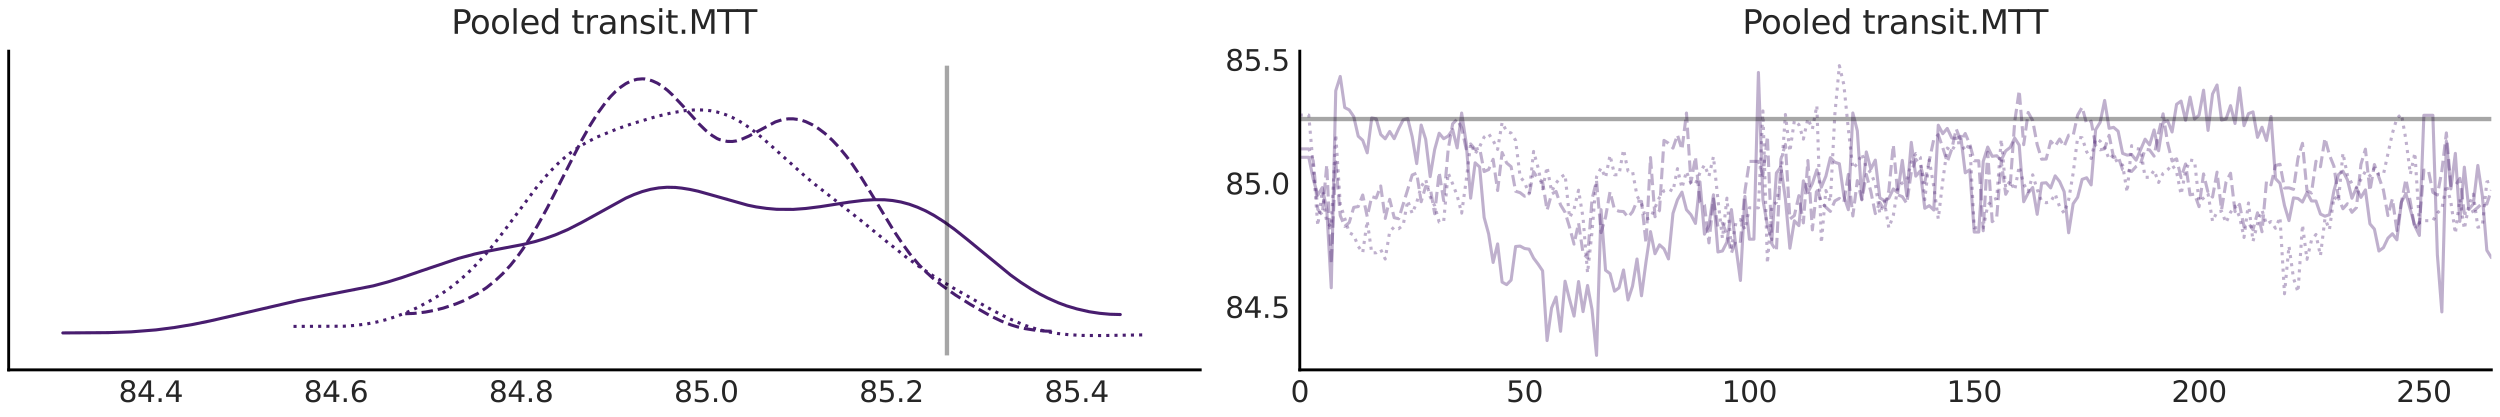 <?xml version="1.0" encoding="utf-8" standalone="no"?>
<!DOCTYPE svg PUBLIC "-//W3C//DTD SVG 1.1//EN"
  "http://www.w3.org/Graphics/SVG/1.1/DTD/svg11.dtd">
<svg xmlns:xlink="http://www.w3.org/1999/xlink" width="864pt" height="144pt" viewBox="0 0 864 144" xmlns="http://www.w3.org/2000/svg" version="1.1">
 <defs>
  <style type="text/css">*{stroke-linejoin: round; stroke-linecap: butt}</style>
 </defs>
 <g id="figure_1">
  <g id="patch_1">
   <path d="M 0 144 
L 864 144 
L 864 0 
L 0 0 
z
" style="fill: #ffffff"/>
  </g>
  <g id="axes_1">
   <g id="patch_2">
    <path d="M 3 127.822 
L 414.797 127.822 
L 414.797 17.684 
L 3 17.684 
z
" style="fill: #ffffff"/>
   </g>
   <g id="matplotlib.axis_1">
    <g id="xtick_1">
     <g id="line2d_1"/>
     <g id="text_1">
      <!-- 84.4 -->
      <g style="fill: #262626" transform="translate(40.985 138.92) scale(0.1 -0.1)">
       <defs>
        <path id="DejaVuSans-38" d="M 2034 2216 
Q 1584 2216 1326 1975 
Q 1069 1734 1069 1313 
Q 1069 891 1326 650 
Q 1584 409 2034 409 
Q 2484 409 2743 651 
Q 3003 894 3003 1313 
Q 3003 1734 2745 1975 
Q 2488 2216 2034 2216 
z
M 1403 2484 
Q 997 2584 770 2862 
Q 544 3141 544 3541 
Q 544 4100 942 4425 
Q 1341 4750 2034 4750 
Q 2731 4750 3128 4425 
Q 3525 4100 3525 3541 
Q 3525 3141 3298 2862 
Q 3072 2584 2669 2484 
Q 3125 2378 3379 2068 
Q 3634 1759 3634 1313 
Q 3634 634 3220 271 
Q 2806 -91 2034 -91 
Q 1263 -91 848 271 
Q 434 634 434 1313 
Q 434 1759 690 2068 
Q 947 2378 1403 2484 
z
M 1172 3481 
Q 1172 3119 1398 2916 
Q 1625 2713 2034 2713 
Q 2441 2713 2670 2916 
Q 2900 3119 2900 3481 
Q 2900 3844 2670 4047 
Q 2441 4250 2034 4250 
Q 1625 4250 1398 4047 
Q 1172 3844 1172 3481 
z
" transform="scale(0.016)"/>
        <path id="DejaVuSans-34" d="M 2419 4116 
L 825 1625 
L 2419 1625 
L 2419 4116 
z
M 2253 4666 
L 3047 4666 
L 3047 1625 
L 3713 1625 
L 3713 1100 
L 3047 1100 
L 3047 0 
L 2419 0 
L 2419 1100 
L 313 1100 
L 313 1709 
L 2253 4666 
z
" transform="scale(0.016)"/>
        <path id="DejaVuSans-2e" d="M 684 794 
L 1344 794 
L 1344 0 
L 684 0 
L 684 794 
z
" transform="scale(0.016)"/>
       </defs>
       <use xlink:href="#DejaVuSans-38"/>
       <use xlink:href="#DejaVuSans-34" x="63.623"/>
       <use xlink:href="#DejaVuSans-2e" x="127.246"/>
       <use xlink:href="#DejaVuSans-34" x="159.033"/>
      </g>
     </g>
    </g>
    <g id="xtick_2">
     <g id="line2d_2"/>
     <g id="text_2">
      <!-- 84.6 -->
      <g style="fill: #262626" transform="translate(104.974 138.92) scale(0.1 -0.1)">
       <defs>
        <path id="DejaVuSans-36" d="M 2113 2584 
Q 1688 2584 1439 2293 
Q 1191 2003 1191 1497 
Q 1191 994 1439 701 
Q 1688 409 2113 409 
Q 2538 409 2786 701 
Q 3034 994 3034 1497 
Q 3034 2003 2786 2293 
Q 2538 2584 2113 2584 
z
M 3366 4563 
L 3366 3988 
Q 3128 4100 2886 4159 
Q 2644 4219 2406 4219 
Q 1781 4219 1451 3797 
Q 1122 3375 1075 2522 
Q 1259 2794 1537 2939 
Q 1816 3084 2150 3084 
Q 2853 3084 3261 2657 
Q 3669 2231 3669 1497 
Q 3669 778 3244 343 
Q 2819 -91 2113 -91 
Q 1303 -91 875 529 
Q 447 1150 447 2328 
Q 447 3434 972 4092 
Q 1497 4750 2381 4750 
Q 2619 4750 2861 4703 
Q 3103 4656 3366 4563 
z
" transform="scale(0.016)"/>
       </defs>
       <use xlink:href="#DejaVuSans-38"/>
       <use xlink:href="#DejaVuSans-34" x="63.623"/>
       <use xlink:href="#DejaVuSans-2e" x="127.246"/>
       <use xlink:href="#DejaVuSans-36" x="159.033"/>
      </g>
     </g>
    </g>
    <g id="xtick_3">
     <g id="line2d_3"/>
     <g id="text_3">
      <!-- 84.8 -->
      <g style="fill: #262626" transform="translate(168.963 138.92) scale(0.1 -0.1)">
       <use xlink:href="#DejaVuSans-38"/>
       <use xlink:href="#DejaVuSans-34" x="63.623"/>
       <use xlink:href="#DejaVuSans-2e" x="127.246"/>
       <use xlink:href="#DejaVuSans-38" x="159.033"/>
      </g>
     </g>
    </g>
    <g id="xtick_4">
     <g id="line2d_4"/>
     <g id="text_4">
      <!-- 85.0 -->
      <g style="fill: #262626" transform="translate(232.951 138.92) scale(0.1 -0.1)">
       <defs>
        <path id="DejaVuSans-35" d="M 691 4666 
L 3169 4666 
L 3169 4134 
L 1269 4134 
L 1269 2991 
Q 1406 3038 1543 3061 
Q 1681 3084 1819 3084 
Q 2600 3084 3056 2656 
Q 3513 2228 3513 1497 
Q 3513 744 3044 326 
Q 2575 -91 1722 -91 
Q 1428 -91 1123 -41 
Q 819 9 494 109 
L 494 744 
Q 775 591 1075 516 
Q 1375 441 1709 441 
Q 2250 441 2565 725 
Q 2881 1009 2881 1497 
Q 2881 1984 2565 2268 
Q 2250 2553 1709 2553 
Q 1456 2553 1204 2497 
Q 953 2441 691 2322 
L 691 4666 
z
" transform="scale(0.016)"/>
        <path id="DejaVuSans-30" d="M 2034 4250 
Q 1547 4250 1301 3770 
Q 1056 3291 1056 2328 
Q 1056 1369 1301 889 
Q 1547 409 2034 409 
Q 2525 409 2770 889 
Q 3016 1369 3016 2328 
Q 3016 3291 2770 3770 
Q 2525 4250 2034 4250 
z
M 2034 4750 
Q 2819 4750 3233 4129 
Q 3647 3509 3647 2328 
Q 3647 1150 3233 529 
Q 2819 -91 2034 -91 
Q 1250 -91 836 529 
Q 422 1150 422 2328 
Q 422 3509 836 4129 
Q 1250 4750 2034 4750 
z
" transform="scale(0.016)"/>
       </defs>
       <use xlink:href="#DejaVuSans-38"/>
       <use xlink:href="#DejaVuSans-35" x="63.623"/>
       <use xlink:href="#DejaVuSans-2e" x="127.246"/>
       <use xlink:href="#DejaVuSans-30" x="159.033"/>
      </g>
     </g>
    </g>
    <g id="xtick_5">
     <g id="line2d_5"/>
     <g id="text_5">
      <!-- 85.2 -->
      <g style="fill: #262626" transform="translate(296.94 138.92) scale(0.1 -0.1)">
       <defs>
        <path id="DejaVuSans-32" d="M 1228 531 
L 3431 531 
L 3431 0 
L 469 0 
L 469 531 
Q 828 903 1448 1529 
Q 2069 2156 2228 2338 
Q 2531 2678 2651 2914 
Q 2772 3150 2772 3378 
Q 2772 3750 2511 3984 
Q 2250 4219 1831 4219 
Q 1534 4219 1204 4116 
Q 875 4013 500 3803 
L 500 4441 
Q 881 4594 1212 4672 
Q 1544 4750 1819 4750 
Q 2544 4750 2975 4387 
Q 3406 4025 3406 3419 
Q 3406 3131 3298 2873 
Q 3191 2616 2906 2266 
Q 2828 2175 2409 1742 
Q 1991 1309 1228 531 
z
" transform="scale(0.016)"/>
       </defs>
       <use xlink:href="#DejaVuSans-38"/>
       <use xlink:href="#DejaVuSans-35" x="63.623"/>
       <use xlink:href="#DejaVuSans-2e" x="127.246"/>
       <use xlink:href="#DejaVuSans-32" x="159.033"/>
      </g>
     </g>
    </g>
    <g id="xtick_6">
     <g id="line2d_6"/>
     <g id="text_6">
      <!-- 85.4 -->
      <g style="fill: #262626" transform="translate(360.928 138.92) scale(0.1 -0.1)">
       <use xlink:href="#DejaVuSans-38"/>
       <use xlink:href="#DejaVuSans-35" x="63.623"/>
       <use xlink:href="#DejaVuSans-2e" x="127.246"/>
       <use xlink:href="#DejaVuSans-34" x="159.033"/>
      </g>
     </g>
    </g>
   </g>
   <g id="matplotlib.axis_2"/>
   <g id="PolyCollection_1">
    <defs>
     <path id="mefeb7648c6" d="M 21.718 -25.736 
L 21.718 -28.94 
L 22.433 -28.94 
L 23.149 -28.94 
L 23.864 -28.934 
L 24.579 -28.935 
L 25.294 -28.936 
L 26.009 -28.932 
L 26.724 -28.933 
L 27.44 -28.935 
L 28.155 -28.931 
L 28.87 -28.928 
L 29.585 -28.932 
L 30.3 -28.941 
L 31.015 -28.951 
L 31.731 -28.957 
L 32.446 -28.963 
L 33.161 -28.969 
L 33.876 -28.977 
L 34.591 -28.986 
L 35.306 -29.002 
L 36.022 -29.014 
L 36.737 -29.027 
L 37.452 -29.041 
L 38.167 -29.056 
L 38.882 -29.072 
L 39.597 -29.09 
L 40.312 -29.11 
L 41.028 -29.132 
L 41.743 -29.161 
L 42.458 -29.186 
L 43.173 -29.214 
L 43.888 -29.244 
L 44.603 -29.276 
L 45.319 -29.31 
L 46.034 -29.358 
L 46.749 -29.398 
L 47.464 -29.441 
L 48.179 -29.492 
L 48.894 -29.546 
L 49.61 -29.598 
L 50.325 -29.659 
L 51.04 -29.718 
L 51.755 -29.779 
L 52.47 -29.844 
L 53.185 -29.917 
L 53.901 -29.989 
L 54.616 -30.071 
L 55.331 -30.156 
L 56.046 -30.246 
L 56.761 -30.333 
L 57.476 -30.424 
L 58.191 -30.518 
L 58.907 -30.615 
L 59.622 -30.716 
L 60.337 -30.82 
L 61.052 -30.927 
L 61.767 -31.037 
L 62.482 -31.151 
L 63.198 -31.267 
L 63.913 -31.387 
L 64.628 -31.515 
L 65.343 -31.641 
L 66.058 -31.764 
L 66.773 -31.896 
L 67.489 -32.031 
L 68.204 -32.174 
L 68.919 -32.326 
L 69.634 -32.469 
L 70.349 -32.615 
L 71.064 -32.764 
L 71.78 -32.914 
L 72.495 -33.066 
L 73.21 -33.22 
L 73.925 -33.376 
L 74.64 -33.534 
L 75.355 -33.693 
L 76.071 -33.853 
L 76.786 -34.02 
L 77.501 -34.184 
L 78.216 -34.348 
L 78.931 -34.519 
L 79.646 -34.691 
L 80.361 -34.859 
L 81.077 -35.028 
L 81.792 -35.196 
L 82.507 -35.365 
L 83.222 -35.546 
L 83.937 -35.717 
L 84.652 -35.888 
L 85.368 -36.06 
L 86.083 -36.232 
L 86.798 -36.404 
L 87.513 -36.576 
L 88.228 -36.746 
L 88.943 -36.922 
L 89.659 -37.097 
L 90.374 -37.266 
L 91.089 -37.434 
L 91.804 -37.6 
L 92.519 -37.771 
L 93.234 -37.947 
L 93.95 -38.11 
L 94.665 -38.278 
L 95.38 -38.439 
L 96.095 -38.609 
L 96.81 -38.779 
L 97.525 -38.943 
L 98.24 -39.099 
L 98.956 -39.259 
L 99.671 -39.423 
L 100.386 -39.575 
L 101.101 -39.724 
L 101.816 -39.878 
L 102.531 -40.03 
L 103.247 -40.174 
L 103.962 -40.311 
L 104.677 -40.452 
L 105.392 -40.596 
L 106.107 -40.733 
L 106.822 -40.868 
L 107.538 -41 
L 108.253 -41.143 
L 108.968 -41.285 
L 109.683 -41.415 
L 110.398 -41.549 
L 111.113 -41.676 
L 111.829 -41.802 
L 112.544 -41.927 
L 113.259 -42.051 
L 113.974 -42.18 
L 114.689 -42.303 
L 115.404 -42.438 
L 116.12 -42.563 
L 116.835 -42.694 
L 117.55 -42.82 
L 118.265 -42.965 
L 118.98 -43.095 
L 119.695 -43.226 
L 120.41 -43.359 
L 121.126 -43.493 
L 121.841 -43.635 
L 122.556 -43.774 
L 123.271 -43.916 
L 123.986 -44.06 
L 124.701 -44.207 
L 125.417 -44.357 
L 126.132 -44.528 
L 126.847 -44.693 
L 127.562 -44.855 
L 128.277 -45.022 
L 128.992 -45.205 
L 129.708 -45.381 
L 130.423 -45.562 
L 131.138 -45.746 
L 131.853 -45.941 
L 132.568 -46.147 
L 133.283 -46.347 
L 133.999 -46.55 
L 134.714 -46.759 
L 135.429 -46.971 
L 136.144 -47.182 
L 136.859 -47.408 
L 137.574 -47.633 
L 138.29 -47.868 
L 139.005 -48.1 
L 139.72 -48.335 
L 140.435 -48.584 
L 141.15 -48.832 
L 141.865 -49.072 
L 142.58 -49.325 
L 143.296 -49.575 
L 144.011 -49.82 
L 144.726 -50.072 
L 145.441 -50.323 
L 146.156 -50.569 
L 146.871 -50.857 
L 147.587 -51.123 
L 148.302 -51.377 
L 149.017 -51.635 
L 149.732 -51.886 
L 150.447 -52.135 
L 151.162 -52.38 
L 151.878 -52.629 
L 152.593 -52.874 
L 153.308 -53.111 
L 154.023 -53.343 
L 154.738 -53.582 
L 155.453 -53.805 
L 156.169 -54.024 
L 156.884 -54.243 
L 157.599 -54.453 
L 158.314 -54.67 
L 159.029 -54.875 
L 159.744 -55.081 
L 160.459 -55.271 
L 161.175 -55.467 
L 161.89 -55.659 
L 162.605 -55.853 
L 163.32 -56.03 
L 164.035 -56.202 
L 164.75 -56.375 
L 165.466 -56.544 
L 166.181 -56.703 
L 166.896 -56.852 
L 167.611 -57.001 
L 168.326 -57.142 
L 169.041 -57.297 
L 169.757 -57.439 
L 170.472 -57.577 
L 171.187 -57.708 
L 171.902 -57.842 
L 172.617 -57.963 
L 173.332 -58.09 
L 174.048 -58.228 
L 174.763 -58.348 
L 175.478 -58.494 
L 176.193 -58.63 
L 176.908 -58.757 
L 177.623 -58.89 
L 178.339 -59.026 
L 179.054 -59.171 
L 179.769 -59.307 
L 180.484 -59.454 
L 181.199 -59.612 
L 181.914 -59.771 
L 182.629 -59.935 
L 183.345 -60.112 
L 184.06 -60.295 
L 184.775 -60.479 
L 185.49 -60.676 
L 186.205 -60.886 
L 186.92 -61.094 
L 187.636 -61.315 
L 188.351 -61.546 
L 189.066 -61.779 
L 189.781 -62.027 
L 190.496 -62.296 
L 191.211 -62.553 
L 191.927 -62.825 
L 192.642 -63.113 
L 193.357 -63.404 
L 194.072 -63.704 
L 194.787 -64.02 
L 195.502 -64.329 
L 196.218 -64.658 
L 196.933 -65.008 
L 197.648 -65.355 
L 198.363 -65.721 
L 199.078 -66.084 
L 199.793 -66.46 
L 200.508 -66.836 
L 201.224 -67.219 
L 201.939 -67.619 
L 202.654 -68.019 
L 203.369 -68.411 
L 204.084 -68.82 
L 204.799 -69.225 
L 205.515 -69.627 
L 206.23 -70.036 
L 206.945 -70.452 
L 207.66 -70.868 
L 208.375 -71.282 
L 209.09 -71.695 
L 209.806 -72.088 
L 210.521 -72.495 
L 211.236 -72.905 
L 211.951 -73.292 
L 212.666 -73.678 
L 213.381 -74.057 
L 214.097 -74.433 
L 214.812 -74.811 
L 215.527 -75.158 
L 216.242 -75.5 
L 216.957 -75.837 
L 217.672 -76.161 
L 218.388 -76.473 
L 219.103 -76.76 
L 219.818 -77.039 
L 220.533 -77.31 
L 221.248 -77.554 
L 221.963 -77.794 
L 222.678 -78.001 
L 223.394 -78.203 
L 224.109 -78.39 
L 224.824 -78.565 
L 225.539 -78.711 
L 226.254 -78.834 
L 226.969 -78.956 
L 227.685 -79.06 
L 228.4 -79.141 
L 229.115 -79.199 
L 229.83 -79.244 
L 230.545 -79.283 
L 231.26 -79.293 
L 231.976 -79.28 
L 232.691 -79.255 
L 233.406 -79.22 
L 234.121 -79.169 
L 234.836 -79.085 
L 235.551 -78.993 
L 236.267 -78.899 
L 236.982 -78.786 
L 237.697 -78.659 
L 238.412 -78.538 
L 239.127 -78.406 
L 239.842 -78.258 
L 240.558 -78.09 
L 241.273 -77.918 
L 241.988 -77.74 
L 242.703 -77.544 
L 243.418 -77.341 
L 244.133 -77.143 
L 244.848 -76.918 
L 245.564 -76.712 
L 246.279 -76.502 
L 246.994 -76.283 
L 247.709 -76.068 
L 248.424 -75.851 
L 249.139 -75.635 
L 249.855 -75.425 
L 250.57 -75.217 
L 251.285 -74.999 
L 252 -74.801 
L 252.715 -74.573 
L 253.43 -74.373 
L 254.146 -74.171 
L 254.861 -73.974 
L 255.576 -73.776 
L 256.291 -73.603 
L 257.006 -73.424 
L 257.721 -73.25 
L 258.437 -73.084 
L 259.152 -72.914 
L 259.867 -72.775 
L 260.582 -72.632 
L 261.297 -72.497 
L 262.012 -72.375 
L 262.727 -72.267 
L 263.443 -72.157 
L 264.158 -72.068 
L 264.873 -71.983 
L 265.588 -71.908 
L 266.303 -71.835 
L 267.018 -71.76 
L 267.734 -71.707 
L 268.449 -71.663 
L 269.164 -71.646 
L 269.879 -71.622 
L 270.594 -71.605 
L 271.309 -71.603 
L 272.025 -71.615 
L 272.74 -71.625 
L 273.455 -71.615 
L 274.17 -71.633 
L 274.885 -71.67 
L 275.6 -71.708 
L 276.316 -71.765 
L 277.031 -71.823 
L 277.746 -71.886 
L 278.461 -71.95 
L 279.176 -72.026 
L 279.891 -72.108 
L 280.607 -72.194 
L 281.322 -72.281 
L 282.037 -72.378 
L 282.752 -72.478 
L 283.467 -72.577 
L 284.182 -72.681 
L 284.897 -72.782 
L 285.613 -72.892 
L 286.328 -72.998 
L 287.043 -73.112 
L 287.758 -73.227 
L 288.473 -73.339 
L 289.188 -73.447 
L 289.904 -73.566 
L 290.619 -73.684 
L 291.334 -73.795 
L 292.049 -73.904 
L 292.764 -74.022 
L 293.479 -74.137 
L 294.195 -74.242 
L 294.91 -74.342 
L 295.625 -74.427 
L 296.34 -74.517 
L 297.055 -74.608 
L 297.77 -74.691 
L 298.486 -74.761 
L 299.201 -74.823 
L 299.916 -74.882 
L 300.631 -74.926 
L 301.346 -74.973 
L 302.061 -74.982 
L 302.777 -74.998 
L 303.492 -75.007 
L 304.207 -75.005 
L 304.922 -74.995 
L 305.637 -74.961 
L 306.352 -74.92 
L 307.067 -74.858 
L 307.783 -74.777 
L 308.498 -74.694 
L 309.213 -74.59 
L 309.928 -74.472 
L 310.643 -74.337 
L 311.358 -74.192 
L 312.074 -74.025 
L 312.789 -73.836 
L 313.504 -73.642 
L 314.219 -73.426 
L 314.934 -73.193 
L 315.649 -72.948 
L 316.365 -72.68 
L 317.08 -72.385 
L 317.795 -72.09 
L 318.51 -71.778 
L 319.225 -71.449 
L 319.94 -71.103 
L 320.656 -70.741 
L 321.371 -70.352 
L 322.086 -69.958 
L 322.801 -69.549 
L 323.516 -69.113 
L 324.231 -68.68 
L 324.946 -68.222 
L 325.662 -67.757 
L 326.377 -67.272 
L 327.092 -66.781 
L 327.807 -66.277 
L 328.522 -65.75 
L 329.237 -65.219 
L 329.953 -64.689 
L 330.668 -64.138 
L 331.383 -63.584 
L 332.098 -63.022 
L 332.813 -62.446 
L 333.528 -61.864 
L 334.244 -61.276 
L 334.959 -60.684 
L 335.674 -60.087 
L 336.389 -59.492 
L 337.104 -58.888 
L 337.819 -58.272 
L 338.535 -57.672 
L 339.25 -57.071 
L 339.965 -56.469 
L 340.68 -55.868 
L 341.395 -55.253 
L 342.11 -54.658 
L 342.826 -54.06 
L 343.541 -53.465 
L 344.256 -52.881 
L 344.971 -52.296 
L 345.686 -51.722 
L 346.401 -51.143 
L 347.116 -50.577 
L 347.832 -50.029 
L 348.547 -49.484 
L 349.262 -48.946 
L 349.977 -48.406 
L 350.692 -47.881 
L 351.407 -47.366 
L 352.123 -46.871 
L 352.838 -46.381 
L 353.553 -45.894 
L 354.268 -45.419 
L 354.983 -44.954 
L 355.698 -44.506 
L 356.414 -44.074 
L 357.129 -43.637 
L 357.844 -43.223 
L 358.559 -42.819 
L 359.274 -42.427 
L 359.989 -42.04 
L 360.705 -41.671 
L 361.42 -41.32 
L 362.135 -40.969 
L 362.85 -40.629 
L 363.565 -40.301 
L 364.28 -39.99 
L 364.995 -39.674 
L 365.711 -39.376 
L 366.426 -39.09 
L 367.141 -38.82 
L 367.856 -38.568 
L 368.571 -38.309 
L 369.286 -38.079 
L 370.002 -37.863 
L 370.717 -37.647 
L 371.432 -37.445 
L 372.147 -37.247 
L 372.862 -37.065 
L 373.577 -36.892 
L 374.293 -36.723 
L 375.008 -36.557 
L 375.723 -36.412 
L 376.438 -36.265 
L 377.153 -36.139 
L 377.868 -36.027 
L 378.584 -35.902 
L 379.299 -35.803 
L 380.014 -35.724 
L 380.729 -35.642 
L 381.444 -35.58 
L 382.159 -35.509 
L 382.875 -35.44 
L 383.59 -35.396 
L 384.305 -35.366 
L 385.02 -35.339 
L 385.735 -35.32 
L 386.45 -35.304 
L 387.165 -35.302 
L 387.165 -25.736 
L 387.165 -25.736 
L 386.45 -25.736 
L 385.735 -25.736 
L 385.02 -25.736 
L 384.305 -25.736 
L 383.59 -25.736 
L 382.875 -25.736 
L 382.159 -25.736 
L 381.444 -25.736 
L 380.729 -25.736 
L 380.014 -25.736 
L 379.299 -25.736 
L 378.584 -25.736 
L 377.868 -25.736 
L 377.153 -25.736 
L 376.438 -25.736 
L 375.723 -25.736 
L 375.008 -25.736 
L 374.293 -25.736 
L 373.577 -25.736 
L 372.862 -25.736 
L 372.147 -25.736 
L 371.432 -25.736 
L 370.717 -25.736 
L 370.002 -25.736 
L 369.286 -25.736 
L 368.571 -25.736 
L 367.856 -25.736 
L 367.141 -25.736 
L 366.426 -25.736 
L 365.711 -25.736 
L 364.995 -25.736 
L 364.28 -25.736 
L 363.565 -25.736 
L 362.85 -25.736 
L 362.135 -25.736 
L 361.42 -25.736 
L 360.705 -25.736 
L 359.989 -25.736 
L 359.274 -25.736 
L 358.559 -25.736 
L 357.844 -25.736 
L 357.129 -25.736 
L 356.414 -25.736 
L 355.698 -25.736 
L 354.983 -25.736 
L 354.268 -25.736 
L 353.553 -25.736 
L 352.838 -25.736 
L 352.123 -25.736 
L 351.407 -25.736 
L 350.692 -25.736 
L 349.977 -25.736 
L 349.262 -25.736 
L 348.547 -25.736 
L 347.832 -25.736 
L 347.116 -25.736 
L 346.401 -25.736 
L 345.686 -25.736 
L 344.971 -25.736 
L 344.256 -25.736 
L 343.541 -25.736 
L 342.826 -25.736 
L 342.11 -25.736 
L 341.395 -25.736 
L 340.68 -25.736 
L 339.965 -25.736 
L 339.25 -25.736 
L 338.535 -25.736 
L 337.819 -25.736 
L 337.104 -25.736 
L 336.389 -25.736 
L 335.674 -25.736 
L 334.959 -25.736 
L 334.244 -25.736 
L 333.528 -25.736 
L 332.813 -25.736 
L 332.098 -25.736 
L 331.383 -25.736 
L 330.668 -25.736 
L 329.953 -25.736 
L 329.237 -25.736 
L 328.522 -25.736 
L 327.807 -25.736 
L 327.092 -25.736 
L 326.377 -25.736 
L 325.662 -25.736 
L 324.946 -25.736 
L 324.231 -25.736 
L 323.516 -25.736 
L 322.801 -25.736 
L 322.086 -25.736 
L 321.371 -25.736 
L 320.656 -25.736 
L 319.94 -25.736 
L 319.225 -25.736 
L 318.51 -25.736 
L 317.795 -25.736 
L 317.08 -25.736 
L 316.365 -25.736 
L 315.649 -25.736 
L 314.934 -25.736 
L 314.219 -25.736 
L 313.504 -25.736 
L 312.789 -25.736 
L 312.074 -25.736 
L 311.358 -25.736 
L 310.643 -25.736 
L 309.928 -25.736 
L 309.213 -25.736 
L 308.498 -25.736 
L 307.783 -25.736 
L 307.067 -25.736 
L 306.352 -25.736 
L 305.637 -25.736 
L 304.922 -25.736 
L 304.207 -25.736 
L 303.492 -25.736 
L 302.777 -25.736 
L 302.061 -25.736 
L 301.346 -25.736 
L 300.631 -25.736 
L 299.916 -25.736 
L 299.201 -25.736 
L 298.486 -25.736 
L 297.77 -25.736 
L 297.055 -25.736 
L 296.34 -25.736 
L 295.625 -25.736 
L 294.91 -25.736 
L 294.195 -25.736 
L 293.479 -25.736 
L 292.764 -25.736 
L 292.049 -25.736 
L 291.334 -25.736 
L 290.619 -25.736 
L 289.904 -25.736 
L 289.188 -25.736 
L 288.473 -25.736 
L 287.758 -25.736 
L 287.043 -25.736 
L 286.328 -25.736 
L 285.613 -25.736 
L 284.897 -25.736 
L 284.182 -25.736 
L 283.467 -25.736 
L 282.752 -25.736 
L 282.037 -25.736 
L 281.322 -25.736 
L 280.607 -25.736 
L 279.891 -25.736 
L 279.176 -25.736 
L 278.461 -25.736 
L 277.746 -25.736 
L 277.031 -25.736 
L 276.316 -25.736 
L 275.6 -25.736 
L 274.885 -25.736 
L 274.17 -25.736 
L 273.455 -25.736 
L 272.74 -25.736 
L 272.025 -25.736 
L 271.309 -25.736 
L 270.594 -25.736 
L 269.879 -25.736 
L 269.164 -25.736 
L 268.449 -25.736 
L 267.734 -25.736 
L 267.018 -25.736 
L 266.303 -25.736 
L 265.588 -25.736 
L 264.873 -25.736 
L 264.158 -25.736 
L 263.443 -25.736 
L 262.727 -25.736 
L 262.012 -25.736 
L 261.297 -25.736 
L 260.582 -25.736 
L 259.867 -25.736 
L 259.152 -25.736 
L 258.437 -25.736 
L 257.721 -25.736 
L 257.006 -25.736 
L 256.291 -25.736 
L 255.576 -25.736 
L 254.861 -25.736 
L 254.146 -25.736 
L 253.43 -25.736 
L 252.715 -25.736 
L 252 -25.736 
L 251.285 -25.736 
L 250.57 -25.736 
L 249.855 -25.736 
L 249.139 -25.736 
L 248.424 -25.736 
L 247.709 -25.736 
L 246.994 -25.736 
L 246.279 -25.736 
L 245.564 -25.736 
L 244.848 -25.736 
L 244.133 -25.736 
L 243.418 -25.736 
L 242.703 -25.736 
L 241.988 -25.736 
L 241.273 -25.736 
L 240.558 -25.736 
L 239.842 -25.736 
L 239.127 -25.736 
L 238.412 -25.736 
L 237.697 -25.736 
L 236.982 -25.736 
L 236.267 -25.736 
L 235.551 -25.736 
L 234.836 -25.736 
L 234.121 -25.736 
L 233.406 -25.736 
L 232.691 -25.736 
L 231.976 -25.736 
L 231.26 -25.736 
L 230.545 -25.736 
L 229.83 -25.736 
L 229.115 -25.736 
L 228.4 -25.736 
L 227.685 -25.736 
L 226.969 -25.736 
L 226.254 -25.736 
L 225.539 -25.736 
L 224.824 -25.736 
L 224.109 -25.736 
L 223.394 -25.736 
L 222.678 -25.736 
L 221.963 -25.736 
L 221.248 -25.736 
L 220.533 -25.736 
L 219.818 -25.736 
L 219.103 -25.736 
L 218.388 -25.736 
L 217.672 -25.736 
L 216.957 -25.736 
L 216.242 -25.736 
L 215.527 -25.736 
L 214.812 -25.736 
L 214.097 -25.736 
L 213.381 -25.736 
L 212.666 -25.736 
L 211.951 -25.736 
L 211.236 -25.736 
L 210.521 -25.736 
L 209.806 -25.736 
L 209.09 -25.736 
L 208.375 -25.736 
L 207.66 -25.736 
L 206.945 -25.736 
L 206.23 -25.736 
L 205.515 -25.736 
L 204.799 -25.736 
L 204.084 -25.736 
L 203.369 -25.736 
L 202.654 -25.736 
L 201.939 -25.736 
L 201.224 -25.736 
L 200.508 -25.736 
L 199.793 -25.736 
L 199.078 -25.736 
L 198.363 -25.736 
L 197.648 -25.736 
L 196.933 -25.736 
L 196.218 -25.736 
L 195.502 -25.736 
L 194.787 -25.736 
L 194.072 -25.736 
L 193.357 -25.736 
L 192.642 -25.736 
L 191.927 -25.736 
L 191.211 -25.736 
L 190.496 -25.736 
L 189.781 -25.736 
L 189.066 -25.736 
L 188.351 -25.736 
L 187.636 -25.736 
L 186.92 -25.736 
L 186.205 -25.736 
L 185.49 -25.736 
L 184.775 -25.736 
L 184.06 -25.736 
L 183.345 -25.736 
L 182.629 -25.736 
L 181.914 -25.736 
L 181.199 -25.736 
L 180.484 -25.736 
L 179.769 -25.736 
L 179.054 -25.736 
L 178.339 -25.736 
L 177.623 -25.736 
L 176.908 -25.736 
L 176.193 -25.736 
L 175.478 -25.736 
L 174.763 -25.736 
L 174.048 -25.736 
L 173.332 -25.736 
L 172.617 -25.736 
L 171.902 -25.736 
L 171.187 -25.736 
L 170.472 -25.736 
L 169.757 -25.736 
L 169.041 -25.736 
L 168.326 -25.736 
L 167.611 -25.736 
L 166.896 -25.736 
L 166.181 -25.736 
L 165.466 -25.736 
L 164.75 -25.736 
L 164.035 -25.736 
L 163.32 -25.736 
L 162.605 -25.736 
L 161.89 -25.736 
L 161.175 -25.736 
L 160.459 -25.736 
L 159.744 -25.736 
L 159.029 -25.736 
L 158.314 -25.736 
L 157.599 -25.736 
L 156.884 -25.736 
L 156.169 -25.736 
L 155.453 -25.736 
L 154.738 -25.736 
L 154.023 -25.736 
L 153.308 -25.736 
L 152.593 -25.736 
L 151.878 -25.736 
L 151.162 -25.736 
L 150.447 -25.736 
L 149.732 -25.736 
L 149.017 -25.736 
L 148.302 -25.736 
L 147.587 -25.736 
L 146.871 -25.736 
L 146.156 -25.736 
L 145.441 -25.736 
L 144.726 -25.736 
L 144.011 -25.736 
L 143.296 -25.736 
L 142.58 -25.736 
L 141.865 -25.736 
L 141.15 -25.736 
L 140.435 -25.736 
L 139.72 -25.736 
L 139.005 -25.736 
L 138.29 -25.736 
L 137.574 -25.736 
L 136.859 -25.736 
L 136.144 -25.736 
L 135.429 -25.736 
L 134.714 -25.736 
L 133.999 -25.736 
L 133.283 -25.736 
L 132.568 -25.736 
L 131.853 -25.736 
L 131.138 -25.736 
L 130.423 -25.736 
L 129.708 -25.736 
L 128.992 -25.736 
L 128.277 -25.736 
L 127.562 -25.736 
L 126.847 -25.736 
L 126.132 -25.736 
L 125.417 -25.736 
L 124.701 -25.736 
L 123.986 -25.736 
L 123.271 -25.736 
L 122.556 -25.736 
L 121.841 -25.736 
L 121.126 -25.736 
L 120.41 -25.736 
L 119.695 -25.736 
L 118.98 -25.736 
L 118.265 -25.736 
L 117.55 -25.736 
L 116.835 -25.736 
L 116.12 -25.736 
L 115.404 -25.736 
L 114.689 -25.736 
L 113.974 -25.736 
L 113.259 -25.736 
L 112.544 -25.736 
L 111.829 -25.736 
L 111.113 -25.736 
L 110.398 -25.736 
L 109.683 -25.736 
L 108.968 -25.736 
L 108.253 -25.736 
L 107.538 -25.736 
L 106.822 -25.736 
L 106.107 -25.736 
L 105.392 -25.736 
L 104.677 -25.736 
L 103.962 -25.736 
L 103.247 -25.736 
L 102.531 -25.736 
L 101.816 -25.736 
L 101.101 -25.736 
L 100.386 -25.736 
L 99.671 -25.736 
L 98.956 -25.736 
L 98.24 -25.736 
L 97.525 -25.736 
L 96.81 -25.736 
L 96.095 -25.736 
L 95.38 -25.736 
L 94.665 -25.736 
L 93.95 -25.736 
L 93.234 -25.736 
L 92.519 -25.736 
L 91.804 -25.736 
L 91.089 -25.736 
L 90.374 -25.736 
L 89.659 -25.736 
L 88.943 -25.736 
L 88.228 -25.736 
L 87.513 -25.736 
L 86.798 -25.736 
L 86.083 -25.736 
L 85.368 -25.736 
L 84.652 -25.736 
L 83.937 -25.736 
L 83.222 -25.736 
L 82.507 -25.736 
L 81.792 -25.736 
L 81.077 -25.736 
L 80.361 -25.736 
L 79.646 -25.736 
L 78.931 -25.736 
L 78.216 -25.736 
L 77.501 -25.736 
L 76.786 -25.736 
L 76.071 -25.736 
L 75.355 -25.736 
L 74.64 -25.736 
L 73.925 -25.736 
L 73.21 -25.736 
L 72.495 -25.736 
L 71.78 -25.736 
L 71.064 -25.736 
L 70.349 -25.736 
L 69.634 -25.736 
L 68.919 -25.736 
L 68.204 -25.736 
L 67.489 -25.736 
L 66.773 -25.736 
L 66.058 -25.736 
L 65.343 -25.736 
L 64.628 -25.736 
L 63.913 -25.736 
L 63.198 -25.736 
L 62.482 -25.736 
L 61.767 -25.736 
L 61.052 -25.736 
L 60.337 -25.736 
L 59.622 -25.736 
L 58.907 -25.736 
L 58.191 -25.736 
L 57.476 -25.736 
L 56.761 -25.736 
L 56.046 -25.736 
L 55.331 -25.736 
L 54.616 -25.736 
L 53.901 -25.736 
L 53.185 -25.736 
L 52.47 -25.736 
L 51.755 -25.736 
L 51.04 -25.736 
L 50.325 -25.736 
L 49.61 -25.736 
L 48.894 -25.736 
L 48.179 -25.736 
L 47.464 -25.736 
L 46.749 -25.736 
L 46.034 -25.736 
L 45.319 -25.736 
L 44.603 -25.736 
L 43.888 -25.736 
L 43.173 -25.736 
L 42.458 -25.736 
L 41.743 -25.736 
L 41.028 -25.736 
L 40.312 -25.736 
L 39.597 -25.736 
L 38.882 -25.736 
L 38.167 -25.736 
L 37.452 -25.736 
L 36.737 -25.736 
L 36.022 -25.736 
L 35.306 -25.736 
L 34.591 -25.736 
L 33.876 -25.736 
L 33.161 -25.736 
L 32.446 -25.736 
L 31.731 -25.736 
L 31.015 -25.736 
L 30.3 -25.736 
L 29.585 -25.736 
L 28.87 -25.736 
L 28.155 -25.736 
L 27.44 -25.736 
L 26.724 -25.736 
L 26.009 -25.736 
L 25.294 -25.736 
L 24.579 -25.736 
L 23.864 -25.736 
L 23.149 -25.736 
L 22.433 -25.736 
L 21.718 -25.736 
z
" style="stroke: #481d6f; stroke-opacity: 0"/>
    </defs>
    <g clip-path="url(#pfc23a2f2df)">
     <use xlink:href="#mefeb7648c6" x="0" y="144" style="fill: #481d6f; fill-opacity: 0; stroke: #481d6f; stroke-opacity: 0"/>
    </g>
   </g>
   <g id="PolyCollection_2">
    <defs>
     <path id="m8871c91066" d="M 101.431 -25.736 
L 101.431 -31.195 
L 102.008 -31.194 
L 102.585 -31.2 
L 103.161 -31.212 
L 103.738 -31.21 
L 104.315 -31.199 
L 104.891 -31.196 
L 105.468 -31.191 
L 106.044 -31.185 
L 106.621 -31.179 
L 107.198 -31.179 
L 107.774 -31.172 
L 108.351 -31.165 
L 108.927 -31.144 
L 109.504 -31.137 
L 110.081 -31.139 
L 110.657 -31.133 
L 111.234 -31.143 
L 111.81 -31.14 
L 112.387 -31.138 
L 112.964 -31.137 
L 113.54 -31.138 
L 114.117 -31.133 
L 114.694 -31.137 
L 115.27 -31.15 
L 115.847 -31.159 
L 116.423 -31.17 
L 117 -31.184 
L 117.577 -31.207 
L 118.153 -31.227 
L 118.73 -31.258 
L 119.306 -31.285 
L 119.883 -31.316 
L 120.46 -31.35 
L 121.036 -31.388 
L 121.613 -31.438 
L 122.189 -31.485 
L 122.766 -31.544 
L 123.343 -31.601 
L 123.919 -31.662 
L 124.496 -31.728 
L 125.072 -31.799 
L 125.649 -31.882 
L 126.226 -31.971 
L 126.802 -32.052 
L 127.379 -32.145 
L 127.956 -32.251 
L 128.532 -32.355 
L 129.109 -32.472 
L 129.685 -32.587 
L 130.262 -32.723 
L 130.839 -32.851 
L 131.415 -32.983 
L 131.992 -33.121 
L 132.568 -33.279 
L 133.145 -33.429 
L 133.722 -33.593 
L 134.298 -33.763 
L 134.875 -33.961 
L 135.451 -34.137 
L 136.028 -34.334 
L 136.605 -34.53 
L 137.181 -34.732 
L 137.758 -34.94 
L 138.335 -35.147 
L 138.911 -35.374 
L 139.488 -35.599 
L 140.064 -35.823 
L 140.641 -36.06 
L 141.218 -36.302 
L 141.794 -36.565 
L 142.371 -36.821 
L 142.947 -37.082 
L 143.524 -37.357 
L 144.101 -37.631 
L 144.677 -37.927 
L 145.254 -38.207 
L 145.83 -38.501 
L 146.407 -38.808 
L 146.984 -39.122 
L 147.56 -39.437 
L 148.137 -39.766 
L 148.714 -40.095 
L 149.29 -40.432 
L 149.867 -40.768 
L 150.443 -41.112 
L 151.02 -41.469 
L 151.597 -41.82 
L 152.173 -42.186 
L 152.75 -42.56 
L 153.326 -42.941 
L 153.903 -43.347 
L 154.48 -43.756 
L 155.056 -44.174 
L 155.633 -44.594 
L 156.209 -45.024 
L 156.786 -45.47 
L 157.363 -45.919 
L 157.939 -46.385 
L 158.516 -46.854 
L 159.092 -47.333 
L 159.669 -47.836 
L 160.246 -48.337 
L 160.822 -48.87 
L 161.399 -49.402 
L 161.976 -49.945 
L 162.552 -50.492 
L 163.129 -51.057 
L 163.705 -51.635 
L 164.282 -52.239 
L 164.859 -52.835 
L 165.435 -53.441 
L 166.012 -54.074 
L 166.588 -54.703 
L 167.165 -55.351 
L 167.742 -56.025 
L 168.318 -56.69 
L 168.895 -57.386 
L 169.471 -58.095 
L 170.048 -58.801 
L 170.625 -59.516 
L 171.201 -60.248 
L 171.778 -60.99 
L 172.355 -61.734 
L 172.931 -62.486 
L 173.508 -63.245 
L 174.084 -64.005 
L 174.661 -64.777 
L 175.238 -65.562 
L 175.814 -66.337 
L 176.391 -67.122 
L 176.967 -67.91 
L 177.544 -68.693 
L 178.121 -69.483 
L 178.697 -70.281 
L 179.274 -71.078 
L 179.85 -71.861 
L 180.427 -72.633 
L 181.004 -73.408 
L 181.58 -74.185 
L 182.157 -74.972 
L 182.733 -75.739 
L 183.31 -76.507 
L 183.887 -77.268 
L 184.463 -78.006 
L 185.04 -78.741 
L 185.617 -79.474 
L 186.193 -80.182 
L 186.77 -80.893 
L 187.346 -81.592 
L 187.923 -82.264 
L 188.5 -82.938 
L 189.076 -83.584 
L 189.653 -84.215 
L 190.229 -84.831 
L 190.806 -85.439 
L 191.383 -86.023 
L 191.959 -86.622 
L 192.536 -87.193 
L 193.112 -87.742 
L 193.689 -88.283 
L 194.266 -88.803 
L 194.842 -89.299 
L 195.419 -89.78 
L 195.996 -90.274 
L 196.572 -90.733 
L 197.149 -91.178 
L 197.725 -91.608 
L 198.302 -92.01 
L 198.879 -92.407 
L 199.455 -92.788 
L 200.032 -93.164 
L 200.608 -93.541 
L 201.185 -93.892 
L 201.762 -94.24 
L 202.338 -94.569 
L 202.915 -94.881 
L 203.491 -95.189 
L 204.068 -95.511 
L 204.645 -95.81 
L 205.221 -96.086 
L 205.798 -96.376 
L 206.374 -96.646 
L 206.951 -96.888 
L 207.528 -97.145 
L 208.104 -97.411 
L 208.681 -97.665 
L 209.258 -97.899 
L 209.834 -98.135 
L 210.411 -98.366 
L 210.987 -98.578 
L 211.564 -98.801 
L 212.141 -99.02 
L 212.717 -99.25 
L 213.294 -99.456 
L 213.87 -99.667 
L 214.447 -99.876 
L 215.024 -100.068 
L 215.6 -100.266 
L 216.177 -100.468 
L 216.753 -100.675 
L 217.33 -100.874 
L 217.907 -101.063 
L 218.483 -101.257 
L 219.06 -101.435 
L 219.637 -101.625 
L 220.213 -101.806 
L 220.79 -101.984 
L 221.366 -102.152 
L 221.943 -102.333 
L 222.52 -102.497 
L 223.096 -102.681 
L 223.673 -102.856 
L 224.249 -103.021 
L 224.826 -103.19 
L 225.403 -103.343 
L 225.979 -103.499 
L 226.556 -103.653 
L 227.132 -103.811 
L 227.709 -103.958 
L 228.286 -104.101 
L 228.862 -104.248 
L 229.439 -104.384 
L 230.015 -104.509 
L 230.592 -104.644 
L 231.169 -104.79 
L 231.745 -104.91 
L 232.322 -105.034 
L 232.899 -105.138 
L 233.475 -105.251 
L 234.052 -105.353 
L 234.628 -105.464 
L 235.205 -105.555 
L 235.782 -105.639 
L 236.358 -105.709 
L 236.935 -105.795 
L 237.511 -105.852 
L 238.088 -105.91 
L 238.665 -105.933 
L 239.241 -105.984 
L 239.818 -106.004 
L 240.394 -106.03 
L 240.971 -106.039 
L 241.548 -106.045 
L 242.124 -106.039 
L 242.701 -106.008 
L 243.278 -105.973 
L 243.854 -105.932 
L 244.431 -105.886 
L 245.007 -105.821 
L 245.584 -105.73 
L 246.161 -105.634 
L 246.737 -105.524 
L 247.314 -105.399 
L 247.89 -105.269 
L 248.467 -105.11 
L 249.044 -104.951 
L 249.62 -104.785 
L 250.197 -104.597 
L 250.773 -104.382 
L 251.35 -104.158 
L 251.927 -103.919 
L 252.503 -103.68 
L 253.08 -103.412 
L 253.657 -103.136 
L 254.233 -102.843 
L 254.81 -102.527 
L 255.386 -102.204 
L 255.963 -101.872 
L 256.54 -101.519 
L 257.116 -101.152 
L 257.693 -100.767 
L 258.269 -100.37 
L 258.846 -99.96 
L 259.423 -99.539 
L 259.999 -99.12 
L 260.576 -98.675 
L 261.152 -98.227 
L 261.729 -97.762 
L 262.306 -97.295 
L 262.882 -96.833 
L 263.459 -96.336 
L 264.035 -95.846 
L 264.612 -95.329 
L 265.189 -94.821 
L 265.765 -94.308 
L 266.342 -93.797 
L 266.919 -93.275 
L 267.495 -92.749 
L 268.072 -92.208 
L 268.648 -91.694 
L 269.225 -91.171 
L 269.802 -90.633 
L 270.378 -90.109 
L 270.955 -89.577 
L 271.531 -89.041 
L 272.108 -88.521 
L 272.685 -87.981 
L 273.261 -87.445 
L 273.838 -86.934 
L 274.414 -86.418 
L 274.991 -85.898 
L 275.568 -85.381 
L 276.144 -84.875 
L 276.721 -84.388 
L 277.298 -83.883 
L 277.874 -83.396 
L 278.451 -82.905 
L 279.027 -82.411 
L 279.604 -81.934 
L 280.181 -81.453 
L 280.757 -80.998 
L 281.334 -80.532 
L 281.91 -80.077 
L 282.487 -79.613 
L 283.064 -79.145 
L 283.64 -78.695 
L 284.217 -78.246 
L 284.793 -77.798 
L 285.37 -77.345 
L 285.947 -76.88 
L 286.523 -76.439 
L 287.1 -75.986 
L 287.676 -75.534 
L 288.253 -75.096 
L 288.83 -74.651 
L 289.406 -74.2 
L 289.983 -73.762 
L 290.56 -73.309 
L 291.136 -72.857 
L 291.713 -72.417 
L 292.289 -71.961 
L 292.866 -71.519 
L 293.443 -71.081 
L 294.019 -70.634 
L 294.596 -70.179 
L 295.172 -69.728 
L 295.749 -69.248 
L 296.326 -68.781 
L 296.902 -68.313 
L 297.479 -67.844 
L 298.055 -67.381 
L 298.632 -66.922 
L 299.209 -66.461 
L 299.785 -65.97 
L 300.362 -65.5 
L 300.939 -65.029 
L 301.515 -64.557 
L 302.092 -64.084 
L 302.668 -63.616 
L 303.245 -63.148 
L 303.822 -62.671 
L 304.398 -62.182 
L 304.975 -61.708 
L 305.551 -61.227 
L 306.128 -60.756 
L 306.705 -60.285 
L 307.281 -59.815 
L 307.858 -59.327 
L 308.434 -58.857 
L 309.011 -58.403 
L 309.588 -57.93 
L 310.164 -57.468 
L 310.741 -57.023 
L 311.317 -56.574 
L 311.894 -56.114 
L 312.471 -55.666 
L 313.047 -55.236 
L 313.624 -54.802 
L 314.201 -54.372 
L 314.777 -53.953 
L 315.354 -53.53 
L 315.93 -53.112 
L 316.507 -52.685 
L 317.084 -52.283 
L 317.66 -51.872 
L 318.237 -51.473 
L 318.813 -51.078 
L 319.39 -50.693 
L 319.967 -50.306 
L 320.543 -49.923 
L 321.12 -49.545 
L 321.696 -49.178 
L 322.273 -48.807 
L 322.85 -48.447 
L 323.426 -48.083 
L 324.003 -47.728 
L 324.58 -47.377 
L 325.156 -47.027 
L 325.733 -46.673 
L 326.309 -46.329 
L 326.886 -45.973 
L 327.463 -45.627 
L 328.039 -45.29 
L 328.616 -44.947 
L 329.192 -44.613 
L 329.769 -44.279 
L 330.346 -43.94 
L 330.922 -43.603 
L 331.499 -43.273 
L 332.075 -42.944 
L 332.652 -42.609 
L 333.229 -42.274 
L 333.805 -41.948 
L 334.382 -41.615 
L 334.958 -41.269 
L 335.535 -40.939 
L 336.112 -40.61 
L 336.688 -40.289 
L 337.265 -39.961 
L 337.842 -39.627 
L 338.418 -39.295 
L 338.995 -38.979 
L 339.571 -38.663 
L 340.148 -38.341 
L 340.725 -38.014 
L 341.301 -37.696 
L 341.878 -37.38 
L 342.454 -37.074 
L 343.031 -36.762 
L 343.608 -36.459 
L 344.184 -36.152 
L 344.761 -35.862 
L 345.337 -35.569 
L 345.914 -35.28 
L 346.491 -34.995 
L 347.067 -34.713 
L 347.644 -34.435 
L 348.221 -34.148 
L 348.797 -33.873 
L 349.374 -33.604 
L 349.95 -33.347 
L 350.527 -33.096 
L 351.104 -32.842 
L 351.68 -32.596 
L 352.257 -32.355 
L 352.833 -32.128 
L 353.41 -31.893 
L 353.987 -31.665 
L 354.563 -31.459 
L 355.14 -31.259 
L 355.716 -31.058 
L 356.293 -30.858 
L 356.87 -30.679 
L 357.446 -30.506 
L 358.023 -30.34 
L 358.6 -30.18 
L 359.176 -30.027 
L 359.753 -29.874 
L 360.329 -29.734 
L 360.906 -29.594 
L 361.483 -29.455 
L 362.059 -29.336 
L 362.636 -29.224 
L 363.212 -29.118 
L 363.789 -29.01 
L 364.366 -28.917 
L 364.942 -28.828 
L 365.519 -28.746 
L 366.095 -28.668 
L 366.672 -28.583 
L 367.249 -28.517 
L 367.825 -28.456 
L 368.402 -28.4 
L 368.978 -28.349 
L 369.555 -28.309 
L 370.132 -28.267 
L 370.708 -28.229 
L 371.285 -28.195 
L 371.862 -28.165 
L 372.438 -28.131 
L 373.015 -28.109 
L 373.591 -28.09 
L 374.168 -28.074 
L 374.745 -28.06 
L 375.321 -28.043 
L 375.898 -28.036 
L 376.474 -28.031 
L 377.051 -28.028 
L 377.628 -28.02 
L 378.204 -28.022 
L 378.781 -28.025 
L 379.357 -28.03 
L 379.934 -28.036 
L 380.511 -28.03 
L 381.087 -28.04 
L 381.664 -28.051 
L 382.241 -28.062 
L 382.817 -28.074 
L 383.394 -28.087 
L 383.97 -28.1 
L 384.547 -28.093 
L 385.124 -28.108 
L 385.7 -28.11 
L 386.277 -28.119 
L 386.853 -28.136 
L 387.43 -28.152 
L 388.007 -28.167 
L 388.583 -28.182 
L 389.16 -28.196 
L 389.736 -28.209 
L 390.313 -28.214 
L 390.89 -28.226 
L 391.466 -28.236 
L 392.043 -28.246 
L 392.619 -28.255 
L 393.196 -28.262 
L 393.773 -28.268 
L 394.349 -28.273 
L 394.926 -28.277 
L 395.503 -28.279 
L 396.079 -28.28 
L 396.079 -25.736 
L 396.079 -25.736 
L 395.503 -25.736 
L 394.926 -25.736 
L 394.349 -25.736 
L 393.773 -25.736 
L 393.196 -25.736 
L 392.619 -25.736 
L 392.043 -25.736 
L 391.466 -25.736 
L 390.89 -25.736 
L 390.313 -25.736 
L 389.736 -25.736 
L 389.16 -25.736 
L 388.583 -25.736 
L 388.007 -25.736 
L 387.43 -25.736 
L 386.853 -25.736 
L 386.277 -25.736 
L 385.7 -25.736 
L 385.124 -25.736 
L 384.547 -25.736 
L 383.97 -25.736 
L 383.394 -25.736 
L 382.817 -25.736 
L 382.241 -25.736 
L 381.664 -25.736 
L 381.087 -25.736 
L 380.511 -25.736 
L 379.934 -25.736 
L 379.357 -25.736 
L 378.781 -25.736 
L 378.204 -25.736 
L 377.628 -25.736 
L 377.051 -25.736 
L 376.474 -25.736 
L 375.898 -25.736 
L 375.321 -25.736 
L 374.745 -25.736 
L 374.168 -25.736 
L 373.591 -25.736 
L 373.015 -25.736 
L 372.438 -25.736 
L 371.862 -25.736 
L 371.285 -25.736 
L 370.708 -25.736 
L 370.132 -25.736 
L 369.555 -25.736 
L 368.978 -25.736 
L 368.402 -25.736 
L 367.825 -25.736 
L 367.249 -25.736 
L 366.672 -25.736 
L 366.095 -25.736 
L 365.519 -25.736 
L 364.942 -25.736 
L 364.366 -25.736 
L 363.789 -25.736 
L 363.212 -25.736 
L 362.636 -25.736 
L 362.059 -25.736 
L 361.483 -25.736 
L 360.906 -25.736 
L 360.329 -25.736 
L 359.753 -25.736 
L 359.176 -25.736 
L 358.6 -25.736 
L 358.023 -25.736 
L 357.446 -25.736 
L 356.87 -25.736 
L 356.293 -25.736 
L 355.716 -25.736 
L 355.14 -25.736 
L 354.563 -25.736 
L 353.987 -25.736 
L 353.41 -25.736 
L 352.833 -25.736 
L 352.257 -25.736 
L 351.68 -25.736 
L 351.104 -25.736 
L 350.527 -25.736 
L 349.95 -25.736 
L 349.374 -25.736 
L 348.797 -25.736 
L 348.221 -25.736 
L 347.644 -25.736 
L 347.067 -25.736 
L 346.491 -25.736 
L 345.914 -25.736 
L 345.337 -25.736 
L 344.761 -25.736 
L 344.184 -25.736 
L 343.608 -25.736 
L 343.031 -25.736 
L 342.454 -25.736 
L 341.878 -25.736 
L 341.301 -25.736 
L 340.725 -25.736 
L 340.148 -25.736 
L 339.571 -25.736 
L 338.995 -25.736 
L 338.418 -25.736 
L 337.842 -25.736 
L 337.265 -25.736 
L 336.688 -25.736 
L 336.112 -25.736 
L 335.535 -25.736 
L 334.958 -25.736 
L 334.382 -25.736 
L 333.805 -25.736 
L 333.229 -25.736 
L 332.652 -25.736 
L 332.075 -25.736 
L 331.499 -25.736 
L 330.922 -25.736 
L 330.346 -25.736 
L 329.769 -25.736 
L 329.192 -25.736 
L 328.616 -25.736 
L 328.039 -25.736 
L 327.463 -25.736 
L 326.886 -25.736 
L 326.309 -25.736 
L 325.733 -25.736 
L 325.156 -25.736 
L 324.58 -25.736 
L 324.003 -25.736 
L 323.426 -25.736 
L 322.85 -25.736 
L 322.273 -25.736 
L 321.696 -25.736 
L 321.12 -25.736 
L 320.543 -25.736 
L 319.967 -25.736 
L 319.39 -25.736 
L 318.813 -25.736 
L 318.237 -25.736 
L 317.66 -25.736 
L 317.084 -25.736 
L 316.507 -25.736 
L 315.93 -25.736 
L 315.354 -25.736 
L 314.777 -25.736 
L 314.201 -25.736 
L 313.624 -25.736 
L 313.047 -25.736 
L 312.471 -25.736 
L 311.894 -25.736 
L 311.317 -25.736 
L 310.741 -25.736 
L 310.164 -25.736 
L 309.588 -25.736 
L 309.011 -25.736 
L 308.434 -25.736 
L 307.858 -25.736 
L 307.281 -25.736 
L 306.705 -25.736 
L 306.128 -25.736 
L 305.551 -25.736 
L 304.975 -25.736 
L 304.398 -25.736 
L 303.822 -25.736 
L 303.245 -25.736 
L 302.668 -25.736 
L 302.092 -25.736 
L 301.515 -25.736 
L 300.939 -25.736 
L 300.362 -25.736 
L 299.785 -25.736 
L 299.209 -25.736 
L 298.632 -25.736 
L 298.055 -25.736 
L 297.479 -25.736 
L 296.902 -25.736 
L 296.326 -25.736 
L 295.749 -25.736 
L 295.172 -25.736 
L 294.596 -25.736 
L 294.019 -25.736 
L 293.443 -25.736 
L 292.866 -25.736 
L 292.289 -25.736 
L 291.713 -25.736 
L 291.136 -25.736 
L 290.56 -25.736 
L 289.983 -25.736 
L 289.406 -25.736 
L 288.83 -25.736 
L 288.253 -25.736 
L 287.676 -25.736 
L 287.1 -25.736 
L 286.523 -25.736 
L 285.947 -25.736 
L 285.37 -25.736 
L 284.793 -25.736 
L 284.217 -25.736 
L 283.64 -25.736 
L 283.064 -25.736 
L 282.487 -25.736 
L 281.91 -25.736 
L 281.334 -25.736 
L 280.757 -25.736 
L 280.181 -25.736 
L 279.604 -25.736 
L 279.027 -25.736 
L 278.451 -25.736 
L 277.874 -25.736 
L 277.298 -25.736 
L 276.721 -25.736 
L 276.144 -25.736 
L 275.568 -25.736 
L 274.991 -25.736 
L 274.414 -25.736 
L 273.838 -25.736 
L 273.261 -25.736 
L 272.685 -25.736 
L 272.108 -25.736 
L 271.531 -25.736 
L 270.955 -25.736 
L 270.378 -25.736 
L 269.802 -25.736 
L 269.225 -25.736 
L 268.648 -25.736 
L 268.072 -25.736 
L 267.495 -25.736 
L 266.919 -25.736 
L 266.342 -25.736 
L 265.765 -25.736 
L 265.189 -25.736 
L 264.612 -25.736 
L 264.035 -25.736 
L 263.459 -25.736 
L 262.882 -25.736 
L 262.306 -25.736 
L 261.729 -25.736 
L 261.152 -25.736 
L 260.576 -25.736 
L 259.999 -25.736 
L 259.423 -25.736 
L 258.846 -25.736 
L 258.269 -25.736 
L 257.693 -25.736 
L 257.116 -25.736 
L 256.54 -25.736 
L 255.963 -25.736 
L 255.386 -25.736 
L 254.81 -25.736 
L 254.233 -25.736 
L 253.657 -25.736 
L 253.08 -25.736 
L 252.503 -25.736 
L 251.927 -25.736 
L 251.35 -25.736 
L 250.773 -25.736 
L 250.197 -25.736 
L 249.62 -25.736 
L 249.044 -25.736 
L 248.467 -25.736 
L 247.89 -25.736 
L 247.314 -25.736 
L 246.737 -25.736 
L 246.161 -25.736 
L 245.584 -25.736 
L 245.007 -25.736 
L 244.431 -25.736 
L 243.854 -25.736 
L 243.278 -25.736 
L 242.701 -25.736 
L 242.124 -25.736 
L 241.548 -25.736 
L 240.971 -25.736 
L 240.394 -25.736 
L 239.818 -25.736 
L 239.241 -25.736 
L 238.665 -25.736 
L 238.088 -25.736 
L 237.511 -25.736 
L 236.935 -25.736 
L 236.358 -25.736 
L 235.782 -25.736 
L 235.205 -25.736 
L 234.628 -25.736 
L 234.052 -25.736 
L 233.475 -25.736 
L 232.899 -25.736 
L 232.322 -25.736 
L 231.745 -25.736 
L 231.169 -25.736 
L 230.592 -25.736 
L 230.015 -25.736 
L 229.439 -25.736 
L 228.862 -25.736 
L 228.286 -25.736 
L 227.709 -25.736 
L 227.132 -25.736 
L 226.556 -25.736 
L 225.979 -25.736 
L 225.403 -25.736 
L 224.826 -25.736 
L 224.249 -25.736 
L 223.673 -25.736 
L 223.096 -25.736 
L 222.52 -25.736 
L 221.943 -25.736 
L 221.366 -25.736 
L 220.79 -25.736 
L 220.213 -25.736 
L 219.637 -25.736 
L 219.06 -25.736 
L 218.483 -25.736 
L 217.907 -25.736 
L 217.33 -25.736 
L 216.753 -25.736 
L 216.177 -25.736 
L 215.6 -25.736 
L 215.024 -25.736 
L 214.447 -25.736 
L 213.87 -25.736 
L 213.294 -25.736 
L 212.717 -25.736 
L 212.141 -25.736 
L 211.564 -25.736 
L 210.987 -25.736 
L 210.411 -25.736 
L 209.834 -25.736 
L 209.258 -25.736 
L 208.681 -25.736 
L 208.104 -25.736 
L 207.528 -25.736 
L 206.951 -25.736 
L 206.374 -25.736 
L 205.798 -25.736 
L 205.221 -25.736 
L 204.645 -25.736 
L 204.068 -25.736 
L 203.491 -25.736 
L 202.915 -25.736 
L 202.338 -25.736 
L 201.762 -25.736 
L 201.185 -25.736 
L 200.608 -25.736 
L 200.032 -25.736 
L 199.455 -25.736 
L 198.879 -25.736 
L 198.302 -25.736 
L 197.725 -25.736 
L 197.149 -25.736 
L 196.572 -25.736 
L 195.996 -25.736 
L 195.419 -25.736 
L 194.842 -25.736 
L 194.266 -25.736 
L 193.689 -25.736 
L 193.112 -25.736 
L 192.536 -25.736 
L 191.959 -25.736 
L 191.383 -25.736 
L 190.806 -25.736 
L 190.229 -25.736 
L 189.653 -25.736 
L 189.076 -25.736 
L 188.5 -25.736 
L 187.923 -25.736 
L 187.346 -25.736 
L 186.77 -25.736 
L 186.193 -25.736 
L 185.617 -25.736 
L 185.04 -25.736 
L 184.463 -25.736 
L 183.887 -25.736 
L 183.31 -25.736 
L 182.733 -25.736 
L 182.157 -25.736 
L 181.58 -25.736 
L 181.004 -25.736 
L 180.427 -25.736 
L 179.85 -25.736 
L 179.274 -25.736 
L 178.697 -25.736 
L 178.121 -25.736 
L 177.544 -25.736 
L 176.967 -25.736 
L 176.391 -25.736 
L 175.814 -25.736 
L 175.238 -25.736 
L 174.661 -25.736 
L 174.084 -25.736 
L 173.508 -25.736 
L 172.931 -25.736 
L 172.355 -25.736 
L 171.778 -25.736 
L 171.201 -25.736 
L 170.625 -25.736 
L 170.048 -25.736 
L 169.471 -25.736 
L 168.895 -25.736 
L 168.318 -25.736 
L 167.742 -25.736 
L 167.165 -25.736 
L 166.588 -25.736 
L 166.012 -25.736 
L 165.435 -25.736 
L 164.859 -25.736 
L 164.282 -25.736 
L 163.705 -25.736 
L 163.129 -25.736 
L 162.552 -25.736 
L 161.976 -25.736 
L 161.399 -25.736 
L 160.822 -25.736 
L 160.246 -25.736 
L 159.669 -25.736 
L 159.092 -25.736 
L 158.516 -25.736 
L 157.939 -25.736 
L 157.363 -25.736 
L 156.786 -25.736 
L 156.209 -25.736 
L 155.633 -25.736 
L 155.056 -25.736 
L 154.48 -25.736 
L 153.903 -25.736 
L 153.326 -25.736 
L 152.75 -25.736 
L 152.173 -25.736 
L 151.597 -25.736 
L 151.02 -25.736 
L 150.443 -25.736 
L 149.867 -25.736 
L 149.29 -25.736 
L 148.714 -25.736 
L 148.137 -25.736 
L 147.56 -25.736 
L 146.984 -25.736 
L 146.407 -25.736 
L 145.83 -25.736 
L 145.254 -25.736 
L 144.677 -25.736 
L 144.101 -25.736 
L 143.524 -25.736 
L 142.947 -25.736 
L 142.371 -25.736 
L 141.794 -25.736 
L 141.218 -25.736 
L 140.641 -25.736 
L 140.064 -25.736 
L 139.488 -25.736 
L 138.911 -25.736 
L 138.335 -25.736 
L 137.758 -25.736 
L 137.181 -25.736 
L 136.605 -25.736 
L 136.028 -25.736 
L 135.451 -25.736 
L 134.875 -25.736 
L 134.298 -25.736 
L 133.722 -25.736 
L 133.145 -25.736 
L 132.568 -25.736 
L 131.992 -25.736 
L 131.415 -25.736 
L 130.839 -25.736 
L 130.262 -25.736 
L 129.685 -25.736 
L 129.109 -25.736 
L 128.532 -25.736 
L 127.956 -25.736 
L 127.379 -25.736 
L 126.802 -25.736 
L 126.226 -25.736 
L 125.649 -25.736 
L 125.072 -25.736 
L 124.496 -25.736 
L 123.919 -25.736 
L 123.343 -25.736 
L 122.766 -25.736 
L 122.189 -25.736 
L 121.613 -25.736 
L 121.036 -25.736 
L 120.46 -25.736 
L 119.883 -25.736 
L 119.306 -25.736 
L 118.73 -25.736 
L 118.153 -25.736 
L 117.577 -25.736 
L 117 -25.736 
L 116.423 -25.736 
L 115.847 -25.736 
L 115.27 -25.736 
L 114.694 -25.736 
L 114.117 -25.736 
L 113.54 -25.736 
L 112.964 -25.736 
L 112.387 -25.736 
L 111.81 -25.736 
L 111.234 -25.736 
L 110.657 -25.736 
L 110.081 -25.736 
L 109.504 -25.736 
L 108.927 -25.736 
L 108.351 -25.736 
L 107.774 -25.736 
L 107.198 -25.736 
L 106.621 -25.736 
L 106.044 -25.736 
L 105.468 -25.736 
L 104.891 -25.736 
L 104.315 -25.736 
L 103.738 -25.736 
L 103.161 -25.736 
L 102.585 -25.736 
L 102.008 -25.736 
L 101.431 -25.736 
z
" style="stroke: #481d6f; stroke-opacity: 0"/>
    </defs>
    <g clip-path="url(#pfc23a2f2df)">
     <use xlink:href="#m8871c91066" x="0" y="144" style="fill: #481d6f; fill-opacity: 0; stroke: #481d6f; stroke-opacity: 0"/>
    </g>
   </g>
   <g id="PolyCollection_3">
    <defs>
     <path id="mee05e35aed" d="M 140.045 -25.736 
L 140.045 -35.569 
L 140.483 -35.571 
L 140.921 -35.586 
L 141.359 -35.587 
L 141.798 -35.611 
L 142.236 -35.63 
L 142.674 -35.652 
L 143.112 -35.688 
L 143.55 -35.728 
L 143.988 -35.763 
L 144.426 -35.821 
L 144.864 -35.865 
L 145.302 -35.923 
L 145.741 -35.976 
L 146.179 -36.032 
L 146.617 -36.092 
L 147.055 -36.156 
L 147.493 -36.224 
L 147.931 -36.304 
L 148.369 -36.399 
L 148.807 -36.489 
L 149.245 -36.575 
L 149.684 -36.656 
L 150.122 -36.749 
L 150.56 -36.847 
L 150.998 -36.939 
L 151.436 -37.043 
L 151.874 -37.151 
L 152.312 -37.262 
L 152.75 -37.376 
L 153.188 -37.514 
L 153.627 -37.65 
L 154.065 -37.789 
L 154.503 -37.907 
L 154.941 -38.056 
L 155.379 -38.199 
L 155.817 -38.346 
L 156.255 -38.496 
L 156.693 -38.65 
L 157.131 -38.806 
L 157.57 -38.966 
L 158.008 -39.129 
L 158.446 -39.305 
L 158.884 -39.485 
L 159.322 -39.67 
L 159.76 -39.849 
L 160.198 -40.042 
L 160.636 -40.259 
L 161.074 -40.454 
L 161.513 -40.672 
L 161.951 -40.878 
L 162.389 -41.097 
L 162.827 -41.342 
L 163.265 -41.565 
L 163.703 -41.795 
L 164.141 -42.031 
L 164.579 -42.272 
L 165.017 -42.519 
L 165.456 -42.791 
L 165.894 -43.062 
L 166.332 -43.332 
L 166.77 -43.609 
L 167.208 -43.912 
L 167.646 -44.215 
L 168.084 -44.544 
L 168.522 -44.874 
L 168.96 -45.194 
L 169.399 -45.532 
L 169.837 -45.889 
L 170.275 -46.247 
L 170.713 -46.624 
L 171.151 -46.992 
L 171.589 -47.38 
L 172.027 -47.769 
L 172.465 -48.158 
L 172.903 -48.567 
L 173.341 -49.014 
L 173.78 -49.455 
L 174.218 -49.907 
L 174.656 -50.371 
L 175.094 -50.837 
L 175.532 -51.313 
L 175.97 -51.8 
L 176.408 -52.308 
L 176.846 -52.827 
L 177.284 -53.358 
L 177.723 -53.91 
L 178.161 -54.465 
L 178.599 -55.033 
L 179.037 -55.613 
L 179.475 -56.195 
L 179.913 -56.808 
L 180.351 -57.435 
L 180.789 -58.068 
L 181.227 -58.712 
L 181.666 -59.377 
L 182.104 -60.045 
L 182.542 -60.716 
L 182.98 -61.397 
L 183.418 -62.098 
L 183.856 -62.81 
L 184.294 -63.542 
L 184.732 -64.277 
L 185.17 -65.022 
L 185.609 -65.786 
L 186.047 -66.543 
L 186.485 -67.308 
L 186.923 -68.091 
L 187.361 -68.893 
L 187.799 -69.685 
L 188.237 -70.487 
L 188.675 -71.304 
L 189.113 -72.119 
L 189.552 -72.987 
L 189.99 -73.818 
L 190.428 -74.664 
L 190.866 -75.524 
L 191.304 -76.372 
L 191.742 -77.223 
L 192.18 -78.087 
L 192.618 -78.963 
L 193.056 -79.834 
L 193.495 -80.707 
L 193.933 -81.583 
L 194.371 -82.461 
L 194.809 -83.341 
L 195.247 -84.24 
L 195.685 -85.121 
L 196.123 -86.001 
L 196.561 -86.86 
L 196.999 -87.736 
L 197.438 -88.608 
L 197.876 -89.467 
L 198.314 -90.32 
L 198.752 -91.186 
L 199.19 -92.047 
L 199.628 -92.884 
L 200.066 -93.712 
L 200.504 -94.533 
L 200.942 -95.353 
L 201.381 -96.165 
L 201.819 -96.986 
L 202.257 -97.771 
L 202.695 -98.554 
L 203.133 -99.316 
L 203.571 -100.067 
L 204.009 -100.804 
L 204.447 -101.528 
L 204.885 -102.237 
L 205.324 -102.933 
L 205.762 -103.615 
L 206.2 -104.293 
L 206.638 -104.957 
L 207.076 -105.579 
L 207.514 -106.212 
L 207.952 -106.84 
L 208.39 -107.433 
L 208.828 -108.008 
L 209.267 -108.558 
L 209.705 -109.109 
L 210.143 -109.633 
L 210.581 -110.139 
L 211.019 -110.637 
L 211.457 -111.108 
L 211.895 -111.57 
L 212.333 -112.004 
L 212.771 -112.428 
L 213.209 -112.824 
L 213.648 -113.201 
L 214.086 -113.558 
L 214.524 -113.895 
L 214.962 -114.222 
L 215.4 -114.529 
L 215.838 -114.808 
L 216.276 -115.085 
L 216.714 -115.334 
L 217.152 -115.555 
L 217.591 -115.764 
L 218.029 -115.953 
L 218.467 -116.113 
L 218.905 -116.263 
L 219.343 -116.394 
L 219.781 -116.523 
L 220.219 -116.606 
L 220.657 -116.669 
L 221.095 -116.712 
L 221.534 -116.744 
L 221.972 -116.748 
L 222.41 -116.758 
L 222.848 -116.714 
L 223.286 -116.649 
L 223.724 -116.573 
L 224.162 -116.458 
L 224.6 -116.341 
L 225.038 -116.195 
L 225.477 -116.036 
L 225.915 -115.866 
L 226.353 -115.685 
L 226.791 -115.477 
L 227.229 -115.239 
L 227.667 -114.983 
L 228.105 -114.69 
L 228.543 -114.398 
L 228.981 -114.116 
L 229.42 -113.799 
L 229.858 -113.465 
L 230.296 -113.115 
L 230.734 -112.739 
L 231.172 -112.357 
L 231.61 -111.95 
L 232.048 -111.528 
L 232.486 -111.111 
L 232.924 -110.658 
L 233.363 -110.234 
L 233.801 -109.784 
L 234.239 -109.336 
L 234.677 -108.851 
L 235.115 -108.368 
L 235.553 -107.887 
L 235.991 -107.429 
L 236.429 -106.941 
L 236.867 -106.45 
L 237.306 -105.948 
L 237.744 -105.453 
L 238.182 -104.951 
L 238.62 -104.452 
L 239.058 -103.947 
L 239.496 -103.454 
L 239.934 -102.976 
L 240.372 -102.47 
L 240.81 -101.999 
L 241.249 -101.528 
L 241.687 -101.076 
L 242.125 -100.624 
L 242.563 -100.167 
L 243.001 -99.75 
L 243.439 -99.336 
L 243.877 -98.945 
L 244.315 -98.577 
L 244.753 -98.225 
L 245.192 -97.862 
L 245.63 -97.518 
L 246.068 -97.201 
L 246.506 -96.911 
L 246.944 -96.621 
L 247.382 -96.359 
L 247.82 -96.118 
L 248.258 -95.91 
L 248.696 -95.75 
L 249.134 -95.632 
L 249.573 -95.475 
L 250.011 -95.368 
L 250.449 -95.255 
L 250.887 -95.19 
L 251.325 -95.128 
L 251.763 -95.094 
L 252.201 -95.08 
L 252.639 -95.103 
L 253.077 -95.101 
L 253.516 -95.138 
L 253.954 -95.202 
L 254.392 -95.284 
L 254.83 -95.411 
L 255.268 -95.538 
L 255.706 -95.68 
L 256.144 -95.819 
L 256.582 -95.991 
L 257.02 -96.169 
L 257.459 -96.342 
L 257.897 -96.535 
L 258.335 -96.739 
L 258.773 -96.952 
L 259.211 -97.191 
L 259.649 -97.411 
L 260.087 -97.64 
L 260.525 -97.884 
L 260.963 -98.131 
L 261.402 -98.382 
L 261.84 -98.644 
L 262.278 -98.907 
L 262.716 -99.167 
L 263.154 -99.426 
L 263.592 -99.674 
L 264.03 -99.909 
L 264.468 -100.149 
L 264.906 -100.383 
L 265.345 -100.611 
L 265.783 -100.841 
L 266.221 -101.071 
L 266.659 -101.283 
L 267.097 -101.487 
L 267.535 -101.683 
L 267.973 -101.867 
L 268.411 -102.03 
L 268.849 -102.19 
L 269.288 -102.302 
L 269.726 -102.448 
L 270.164 -102.572 
L 270.602 -102.665 
L 271.04 -102.762 
L 271.478 -102.843 
L 271.916 -102.899 
L 272.354 -102.932 
L 272.792 -102.959 
L 273.231 -102.971 
L 273.669 -102.958 
L 274.107 -102.932 
L 274.545 -102.899 
L 274.983 -102.842 
L 275.421 -102.781 
L 275.859 -102.704 
L 276.297 -102.629 
L 276.735 -102.522 
L 277.174 -102.399 
L 277.612 -102.27 
L 278.05 -102.126 
L 278.488 -101.949 
L 278.926 -101.759 
L 279.364 -101.573 
L 279.802 -101.372 
L 280.24 -101.157 
L 280.678 -100.918 
L 281.117 -100.666 
L 281.555 -100.403 
L 281.993 -100.138 
L 282.431 -99.85 
L 282.869 -99.558 
L 283.307 -99.253 
L 283.745 -98.934 
L 284.183 -98.612 
L 284.621 -98.268 
L 285.059 -97.921 
L 285.498 -97.535 
L 285.936 -97.157 
L 286.374 -96.758 
L 286.812 -96.356 
L 287.25 -95.933 
L 287.688 -95.5 
L 288.126 -95.064 
L 288.564 -94.615 
L 289.002 -94.154 
L 289.441 -93.672 
L 289.879 -93.187 
L 290.317 -92.681 
L 290.755 -92.164 
L 291.193 -91.643 
L 291.631 -91.102 
L 292.069 -90.558 
L 292.507 -89.994 
L 292.945 -89.436 
L 293.384 -88.858 
L 293.822 -88.268 
L 294.26 -87.667 
L 294.698 -87.056 
L 295.136 -86.426 
L 295.574 -85.805 
L 296.012 -85.148 
L 296.45 -84.501 
L 296.888 -83.845 
L 297.327 -83.171 
L 297.765 -82.49 
L 298.203 -81.81 
L 298.641 -81.105 
L 299.079 -80.403 
L 299.517 -79.677 
L 299.955 -78.974 
L 300.393 -78.256 
L 300.831 -77.542 
L 301.27 -76.807 
L 301.708 -76.086 
L 302.146 -75.336 
L 302.584 -74.611 
L 303.022 -73.893 
L 303.46 -73.166 
L 303.898 -72.437 
L 304.336 -71.709 
L 304.774 -70.981 
L 305.213 -70.255 
L 305.651 -69.522 
L 306.089 -68.784 
L 306.527 -68.06 
L 306.965 -67.349 
L 307.403 -66.634 
L 307.841 -65.934 
L 308.279 -65.23 
L 308.717 -64.517 
L 309.156 -63.83 
L 309.594 -63.151 
L 310.032 -62.48 
L 310.47 -61.827 
L 310.908 -61.173 
L 311.346 -60.538 
L 311.784 -59.911 
L 312.222 -59.277 
L 312.66 -58.646 
L 313.099 -58.019 
L 313.537 -57.422 
L 313.975 -56.837 
L 314.413 -56.281 
L 314.851 -55.734 
L 315.289 -55.189 
L 315.727 -54.63 
L 316.165 -54.109 
L 316.603 -53.6 
L 317.042 -53.11 
L 317.48 -52.621 
L 317.918 -52.143 
L 318.356 -51.676 
L 318.794 -51.227 
L 319.232 -50.788 
L 319.67 -50.341 
L 320.108 -49.921 
L 320.546 -49.511 
L 320.984 -49.1 
L 321.423 -48.707 
L 321.861 -48.321 
L 322.299 -47.944 
L 322.737 -47.573 
L 323.175 -47.21 
L 323.613 -46.853 
L 324.051 -46.494 
L 324.489 -46.151 
L 324.927 -45.825 
L 325.366 -45.496 
L 325.804 -45.171 
L 326.242 -44.852 
L 326.68 -44.537 
L 327.118 -44.226 
L 327.556 -43.902 
L 327.994 -43.584 
L 328.432 -43.262 
L 328.87 -42.919 
L 329.309 -42.636 
L 329.747 -42.338 
L 330.185 -42.059 
L 330.623 -41.774 
L 331.061 -41.499 
L 331.499 -41.225 
L 331.937 -40.952 
L 332.375 -40.663 
L 332.813 -40.394 
L 333.252 -40.125 
L 333.69 -39.849 
L 334.128 -39.574 
L 334.566 -39.284 
L 335.004 -39.015 
L 335.442 -38.746 
L 335.88 -38.488 
L 336.318 -38.213 
L 336.756 -37.95 
L 337.195 -37.697 
L 337.633 -37.444 
L 338.071 -37.193 
L 338.509 -36.943 
L 338.947 -36.686 
L 339.385 -36.431 
L 339.823 -36.18 
L 340.261 -35.94 
L 340.699 -35.702 
L 341.138 -35.457 
L 341.576 -35.217 
L 342.014 -34.988 
L 342.452 -34.763 
L 342.89 -34.532 
L 343.328 -34.314 
L 343.766 -34.1 
L 344.204 -33.889 
L 344.642 -33.683 
L 345.081 -33.472 
L 345.519 -33.274 
L 345.957 -33.073 
L 346.395 -32.886 
L 346.833 -32.688 
L 347.271 -32.506 
L 347.709 -32.337 
L 348.147 -32.173 
L 348.585 -32.014 
L 349.024 -31.852 
L 349.462 -31.695 
L 349.9 -31.544 
L 350.338 -31.408 
L 350.776 -31.277 
L 351.214 -31.151 
L 351.652 -31.029 
L 352.09 -30.913 
L 352.528 -30.801 
L 352.967 -30.704 
L 353.405 -30.604 
L 353.843 -30.517 
L 354.281 -30.427 
L 354.719 -30.342 
L 355.157 -30.263 
L 355.595 -30.189 
L 356.033 -30.11 
L 356.471 -30.055 
L 356.909 -29.995 
L 357.348 -29.939 
L 357.786 -29.887 
L 358.224 -29.839 
L 358.662 -29.794 
L 359.1 -29.753 
L 359.538 -29.716 
L 359.976 -29.682 
L 360.414 -29.651 
L 360.852 -29.623 
L 361.291 -29.58 
L 361.729 -29.57 
L 362.167 -29.553 
L 362.605 -29.539 
L 363.043 -29.527 
L 363.481 -29.527 
L 363.919 -29.513 
L 363.919 -25.736 
L 363.919 -25.736 
L 363.481 -25.736 
L 363.043 -25.736 
L 362.605 -25.736 
L 362.167 -25.736 
L 361.729 -25.736 
L 361.291 -25.736 
L 360.852 -25.736 
L 360.414 -25.736 
L 359.976 -25.736 
L 359.538 -25.736 
L 359.1 -25.736 
L 358.662 -25.736 
L 358.224 -25.736 
L 357.786 -25.736 
L 357.348 -25.736 
L 356.909 -25.736 
L 356.471 -25.736 
L 356.033 -25.736 
L 355.595 -25.736 
L 355.157 -25.736 
L 354.719 -25.736 
L 354.281 -25.736 
L 353.843 -25.736 
L 353.405 -25.736 
L 352.967 -25.736 
L 352.528 -25.736 
L 352.09 -25.736 
L 351.652 -25.736 
L 351.214 -25.736 
L 350.776 -25.736 
L 350.338 -25.736 
L 349.9 -25.736 
L 349.462 -25.736 
L 349.024 -25.736 
L 348.585 -25.736 
L 348.147 -25.736 
L 347.709 -25.736 
L 347.271 -25.736 
L 346.833 -25.736 
L 346.395 -25.736 
L 345.957 -25.736 
L 345.519 -25.736 
L 345.081 -25.736 
L 344.642 -25.736 
L 344.204 -25.736 
L 343.766 -25.736 
L 343.328 -25.736 
L 342.89 -25.736 
L 342.452 -25.736 
L 342.014 -25.736 
L 341.576 -25.736 
L 341.138 -25.736 
L 340.699 -25.736 
L 340.261 -25.736 
L 339.823 -25.736 
L 339.385 -25.736 
L 338.947 -25.736 
L 338.509 -25.736 
L 338.071 -25.736 
L 337.633 -25.736 
L 337.195 -25.736 
L 336.756 -25.736 
L 336.318 -25.736 
L 335.88 -25.736 
L 335.442 -25.736 
L 335.004 -25.736 
L 334.566 -25.736 
L 334.128 -25.736 
L 333.69 -25.736 
L 333.252 -25.736 
L 332.813 -25.736 
L 332.375 -25.736 
L 331.937 -25.736 
L 331.499 -25.736 
L 331.061 -25.736 
L 330.623 -25.736 
L 330.185 -25.736 
L 329.747 -25.736 
L 329.309 -25.736 
L 328.87 -25.736 
L 328.432 -25.736 
L 327.994 -25.736 
L 327.556 -25.736 
L 327.118 -25.736 
L 326.68 -25.736 
L 326.242 -25.736 
L 325.804 -25.736 
L 325.366 -25.736 
L 324.927 -25.736 
L 324.489 -25.736 
L 324.051 -25.736 
L 323.613 -25.736 
L 323.175 -25.736 
L 322.737 -25.736 
L 322.299 -25.736 
L 321.861 -25.736 
L 321.423 -25.736 
L 320.984 -25.736 
L 320.546 -25.736 
L 320.108 -25.736 
L 319.67 -25.736 
L 319.232 -25.736 
L 318.794 -25.736 
L 318.356 -25.736 
L 317.918 -25.736 
L 317.48 -25.736 
L 317.042 -25.736 
L 316.603 -25.736 
L 316.165 -25.736 
L 315.727 -25.736 
L 315.289 -25.736 
L 314.851 -25.736 
L 314.413 -25.736 
L 313.975 -25.736 
L 313.537 -25.736 
L 313.099 -25.736 
L 312.66 -25.736 
L 312.222 -25.736 
L 311.784 -25.736 
L 311.346 -25.736 
L 310.908 -25.736 
L 310.47 -25.736 
L 310.032 -25.736 
L 309.594 -25.736 
L 309.156 -25.736 
L 308.717 -25.736 
L 308.279 -25.736 
L 307.841 -25.736 
L 307.403 -25.736 
L 306.965 -25.736 
L 306.527 -25.736 
L 306.089 -25.736 
L 305.651 -25.736 
L 305.213 -25.736 
L 304.774 -25.736 
L 304.336 -25.736 
L 303.898 -25.736 
L 303.46 -25.736 
L 303.022 -25.736 
L 302.584 -25.736 
L 302.146 -25.736 
L 301.708 -25.736 
L 301.27 -25.736 
L 300.831 -25.736 
L 300.393 -25.736 
L 299.955 -25.736 
L 299.517 -25.736 
L 299.079 -25.736 
L 298.641 -25.736 
L 298.203 -25.736 
L 297.765 -25.736 
L 297.327 -25.736 
L 296.888 -25.736 
L 296.45 -25.736 
L 296.012 -25.736 
L 295.574 -25.736 
L 295.136 -25.736 
L 294.698 -25.736 
L 294.26 -25.736 
L 293.822 -25.736 
L 293.384 -25.736 
L 292.945 -25.736 
L 292.507 -25.736 
L 292.069 -25.736 
L 291.631 -25.736 
L 291.193 -25.736 
L 290.755 -25.736 
L 290.317 -25.736 
L 289.879 -25.736 
L 289.441 -25.736 
L 289.002 -25.736 
L 288.564 -25.736 
L 288.126 -25.736 
L 287.688 -25.736 
L 287.25 -25.736 
L 286.812 -25.736 
L 286.374 -25.736 
L 285.936 -25.736 
L 285.498 -25.736 
L 285.059 -25.736 
L 284.621 -25.736 
L 284.183 -25.736 
L 283.745 -25.736 
L 283.307 -25.736 
L 282.869 -25.736 
L 282.431 -25.736 
L 281.993 -25.736 
L 281.555 -25.736 
L 281.117 -25.736 
L 280.678 -25.736 
L 280.24 -25.736 
L 279.802 -25.736 
L 279.364 -25.736 
L 278.926 -25.736 
L 278.488 -25.736 
L 278.05 -25.736 
L 277.612 -25.736 
L 277.174 -25.736 
L 276.735 -25.736 
L 276.297 -25.736 
L 275.859 -25.736 
L 275.421 -25.736 
L 274.983 -25.736 
L 274.545 -25.736 
L 274.107 -25.736 
L 273.669 -25.736 
L 273.231 -25.736 
L 272.792 -25.736 
L 272.354 -25.736 
L 271.916 -25.736 
L 271.478 -25.736 
L 271.04 -25.736 
L 270.602 -25.736 
L 270.164 -25.736 
L 269.726 -25.736 
L 269.288 -25.736 
L 268.849 -25.736 
L 268.411 -25.736 
L 267.973 -25.736 
L 267.535 -25.736 
L 267.097 -25.736 
L 266.659 -25.736 
L 266.221 -25.736 
L 265.783 -25.736 
L 265.345 -25.736 
L 264.906 -25.736 
L 264.468 -25.736 
L 264.03 -25.736 
L 263.592 -25.736 
L 263.154 -25.736 
L 262.716 -25.736 
L 262.278 -25.736 
L 261.84 -25.736 
L 261.402 -25.736 
L 260.963 -25.736 
L 260.525 -25.736 
L 260.087 -25.736 
L 259.649 -25.736 
L 259.211 -25.736 
L 258.773 -25.736 
L 258.335 -25.736 
L 257.897 -25.736 
L 257.459 -25.736 
L 257.02 -25.736 
L 256.582 -25.736 
L 256.144 -25.736 
L 255.706 -25.736 
L 255.268 -25.736 
L 254.83 -25.736 
L 254.392 -25.736 
L 253.954 -25.736 
L 253.516 -25.736 
L 253.077 -25.736 
L 252.639 -25.736 
L 252.201 -25.736 
L 251.763 -25.736 
L 251.325 -25.736 
L 250.887 -25.736 
L 250.449 -25.736 
L 250.011 -25.736 
L 249.573 -25.736 
L 249.134 -25.736 
L 248.696 -25.736 
L 248.258 -25.736 
L 247.82 -25.736 
L 247.382 -25.736 
L 246.944 -25.736 
L 246.506 -25.736 
L 246.068 -25.736 
L 245.63 -25.736 
L 245.192 -25.736 
L 244.753 -25.736 
L 244.315 -25.736 
L 243.877 -25.736 
L 243.439 -25.736 
L 243.001 -25.736 
L 242.563 -25.736 
L 242.125 -25.736 
L 241.687 -25.736 
L 241.249 -25.736 
L 240.81 -25.736 
L 240.372 -25.736 
L 239.934 -25.736 
L 239.496 -25.736 
L 239.058 -25.736 
L 238.62 -25.736 
L 238.182 -25.736 
L 237.744 -25.736 
L 237.306 -25.736 
L 236.867 -25.736 
L 236.429 -25.736 
L 235.991 -25.736 
L 235.553 -25.736 
L 235.115 -25.736 
L 234.677 -25.736 
L 234.239 -25.736 
L 233.801 -25.736 
L 233.363 -25.736 
L 232.924 -25.736 
L 232.486 -25.736 
L 232.048 -25.736 
L 231.61 -25.736 
L 231.172 -25.736 
L 230.734 -25.736 
L 230.296 -25.736 
L 229.858 -25.736 
L 229.42 -25.736 
L 228.981 -25.736 
L 228.543 -25.736 
L 228.105 -25.736 
L 227.667 -25.736 
L 227.229 -25.736 
L 226.791 -25.736 
L 226.353 -25.736 
L 225.915 -25.736 
L 225.477 -25.736 
L 225.038 -25.736 
L 224.6 -25.736 
L 224.162 -25.736 
L 223.724 -25.736 
L 223.286 -25.736 
L 222.848 -25.736 
L 222.41 -25.736 
L 221.972 -25.736 
L 221.534 -25.736 
L 221.095 -25.736 
L 220.657 -25.736 
L 220.219 -25.736 
L 219.781 -25.736 
L 219.343 -25.736 
L 218.905 -25.736 
L 218.467 -25.736 
L 218.029 -25.736 
L 217.591 -25.736 
L 217.152 -25.736 
L 216.714 -25.736 
L 216.276 -25.736 
L 215.838 -25.736 
L 215.4 -25.736 
L 214.962 -25.736 
L 214.524 -25.736 
L 214.086 -25.736 
L 213.648 -25.736 
L 213.209 -25.736 
L 212.771 -25.736 
L 212.333 -25.736 
L 211.895 -25.736 
L 211.457 -25.736 
L 211.019 -25.736 
L 210.581 -25.736 
L 210.143 -25.736 
L 209.705 -25.736 
L 209.267 -25.736 
L 208.828 -25.736 
L 208.39 -25.736 
L 207.952 -25.736 
L 207.514 -25.736 
L 207.076 -25.736 
L 206.638 -25.736 
L 206.2 -25.736 
L 205.762 -25.736 
L 205.324 -25.736 
L 204.885 -25.736 
L 204.447 -25.736 
L 204.009 -25.736 
L 203.571 -25.736 
L 203.133 -25.736 
L 202.695 -25.736 
L 202.257 -25.736 
L 201.819 -25.736 
L 201.381 -25.736 
L 200.942 -25.736 
L 200.504 -25.736 
L 200.066 -25.736 
L 199.628 -25.736 
L 199.19 -25.736 
L 198.752 -25.736 
L 198.314 -25.736 
L 197.876 -25.736 
L 197.438 -25.736 
L 196.999 -25.736 
L 196.561 -25.736 
L 196.123 -25.736 
L 195.685 -25.736 
L 195.247 -25.736 
L 194.809 -25.736 
L 194.371 -25.736 
L 193.933 -25.736 
L 193.495 -25.736 
L 193.056 -25.736 
L 192.618 -25.736 
L 192.18 -25.736 
L 191.742 -25.736 
L 191.304 -25.736 
L 190.866 -25.736 
L 190.428 -25.736 
L 189.99 -25.736 
L 189.552 -25.736 
L 189.113 -25.736 
L 188.675 -25.736 
L 188.237 -25.736 
L 187.799 -25.736 
L 187.361 -25.736 
L 186.923 -25.736 
L 186.485 -25.736 
L 186.047 -25.736 
L 185.609 -25.736 
L 185.17 -25.736 
L 184.732 -25.736 
L 184.294 -25.736 
L 183.856 -25.736 
L 183.418 -25.736 
L 182.98 -25.736 
L 182.542 -25.736 
L 182.104 -25.736 
L 181.666 -25.736 
L 181.227 -25.736 
L 180.789 -25.736 
L 180.351 -25.736 
L 179.913 -25.736 
L 179.475 -25.736 
L 179.037 -25.736 
L 178.599 -25.736 
L 178.161 -25.736 
L 177.723 -25.736 
L 177.284 -25.736 
L 176.846 -25.736 
L 176.408 -25.736 
L 175.97 -25.736 
L 175.532 -25.736 
L 175.094 -25.736 
L 174.656 -25.736 
L 174.218 -25.736 
L 173.78 -25.736 
L 173.341 -25.736 
L 172.903 -25.736 
L 172.465 -25.736 
L 172.027 -25.736 
L 171.589 -25.736 
L 171.151 -25.736 
L 170.713 -25.736 
L 170.275 -25.736 
L 169.837 -25.736 
L 169.399 -25.736 
L 168.96 -25.736 
L 168.522 -25.736 
L 168.084 -25.736 
L 167.646 -25.736 
L 167.208 -25.736 
L 166.77 -25.736 
L 166.332 -25.736 
L 165.894 -25.736 
L 165.456 -25.736 
L 165.017 -25.736 
L 164.579 -25.736 
L 164.141 -25.736 
L 163.703 -25.736 
L 163.265 -25.736 
L 162.827 -25.736 
L 162.389 -25.736 
L 161.951 -25.736 
L 161.513 -25.736 
L 161.074 -25.736 
L 160.636 -25.736 
L 160.198 -25.736 
L 159.76 -25.736 
L 159.322 -25.736 
L 158.884 -25.736 
L 158.446 -25.736 
L 158.008 -25.736 
L 157.57 -25.736 
L 157.131 -25.736 
L 156.693 -25.736 
L 156.255 -25.736 
L 155.817 -25.736 
L 155.379 -25.736 
L 154.941 -25.736 
L 154.503 -25.736 
L 154.065 -25.736 
L 153.627 -25.736 
L 153.188 -25.736 
L 152.75 -25.736 
L 152.312 -25.736 
L 151.874 -25.736 
L 151.436 -25.736 
L 150.998 -25.736 
L 150.56 -25.736 
L 150.122 -25.736 
L 149.684 -25.736 
L 149.245 -25.736 
L 148.807 -25.736 
L 148.369 -25.736 
L 147.931 -25.736 
L 147.493 -25.736 
L 147.055 -25.736 
L 146.617 -25.736 
L 146.179 -25.736 
L 145.741 -25.736 
L 145.302 -25.736 
L 144.864 -25.736 
L 144.426 -25.736 
L 143.988 -25.736 
L 143.55 -25.736 
L 143.112 -25.736 
L 142.674 -25.736 
L 142.236 -25.736 
L 141.798 -25.736 
L 141.359 -25.736 
L 140.921 -25.736 
L 140.483 -25.736 
L 140.045 -25.736 
z
" style="stroke: #481d6f; stroke-opacity: 0"/>
    </defs>
    <g clip-path="url(#pfc23a2f2df)">
     <use xlink:href="#mee05e35aed" x="0" y="144" style="fill: #481d6f; fill-opacity: 0; stroke: #481d6f; stroke-opacity: 0"/>
    </g>
   </g>
   <g id="line2d_7">
    <path d="M 21.718 115.06 
L 37.452 114.959 
L 45.319 114.69 
L 53.901 114.011 
L 60.337 113.18 
L 66.773 112.104 
L 72.495 110.934 
L 81.077 108.972 
L 103.247 103.826 
L 128.992 98.795 
L 133.999 97.45 
L 139.005 95.9 
L 145.441 93.677 
L 158.314 89.33 
L 164.035 87.798 
L 168.326 86.858 
L 172.617 86.037 
L 180.484 84.546 
L 184.775 83.521 
L 188.351 82.454 
L 191.927 81.175 
L 196.218 79.342 
L 201.224 76.781 
L 216.242 68.5 
L 219.103 67.24 
L 221.963 66.206 
L 224.824 65.435 
L 227.685 64.94 
L 230.545 64.717 
L 233.406 64.78 
L 235.551 65.007 
L 238.412 65.462 
L 241.273 66.082 
L 244.848 67.082 
L 258.437 70.916 
L 261.297 71.503 
L 264.873 72.017 
L 268.449 72.337 
L 274.17 72.367 
L 278.461 72.05 
L 283.467 71.423 
L 293.479 69.863 
L 298.486 69.239 
L 302.061 69.018 
L 305.637 69.039 
L 308.498 69.306 
L 311.358 69.808 
L 314.219 70.574 
L 317.08 71.615 
L 319.94 72.897 
L 322.801 74.451 
L 326.377 76.728 
L 329.953 79.311 
L 334.244 82.724 
L 349.262 95.054 
L 352.838 97.619 
L 356.414 99.926 
L 359.274 101.573 
L 362.135 103.031 
L 365.711 104.624 
L 368.571 105.691 
L 372.147 106.753 
L 376.438 107.735 
L 380.014 108.276 
L 383.59 108.604 
L 387.165 108.698 
L 387.165 108.698 
" clip-path="url(#pfc23a2f2df)" style="fill: none; stroke: #481d6f; stroke-width: 1.071; stroke-linecap: round"/>
   </g>
   <g id="line2d_8">
    <path d="M 101.431 112.805 
L 118.73 112.742 
L 122.766 112.456 
L 126.802 111.948 
L 130.262 111.277 
L 133.722 110.407 
L 136.605 109.47 
L 140.641 107.94 
L 144.101 106.369 
L 148.714 103.905 
L 152.75 101.44 
L 155.633 99.406 
L 158.516 97.146 
L 160.822 95.13 
L 163.705 92.365 
L 167.742 87.975 
L 170.625 84.484 
L 174.661 79.223 
L 185.04 65.259 
L 187.923 61.736 
L 190.229 59.169 
L 193.112 56.258 
L 195.419 54.22 
L 197.149 52.822 
L 199.455 51.212 
L 202.338 49.431 
L 206.374 47.354 
L 213.294 44.544 
L 218.483 42.743 
L 227.132 40.189 
L 232.322 38.966 
L 236.935 38.205 
L 240.394 37.97 
L 243.278 38.027 
L 245.584 38.27 
L 247.89 38.731 
L 250.773 39.618 
L 253.08 40.588 
L 255.386 41.796 
L 257.693 43.233 
L 260.576 45.325 
L 263.459 47.664 
L 266.919 50.725 
L 278.451 61.095 
L 281.91 63.923 
L 288.253 68.904 
L 297.479 76.156 
L 306.128 83.244 
L 313.047 88.764 
L 317.66 92.128 
L 322.273 95.193 
L 329.192 99.387 
L 342.454 106.926 
L 346.491 109.005 
L 351.104 111.158 
L 354.563 112.541 
L 358.023 113.66 
L 362.059 114.664 
L 365.519 115.254 
L 369.555 115.691 
L 374.168 115.926 
L 380.511 115.97 
L 396.079 115.72 
L 396.079 115.72 
" clip-path="url(#pfc23a2f2df)" style="fill: none; stroke-dasharray: 1.071,1.768; stroke-dashoffset: 0; stroke: #481d6f; stroke-width: 1.071"/>
   </g>
   <g id="line2d_9">
    <path d="M 140.045 108.431 
L 143.112 108.312 
L 147.055 107.844 
L 149.684 107.344 
L 153.188 106.486 
L 157.57 105.034 
L 160.198 103.958 
L 165.017 101.481 
L 168.084 99.456 
L 171.151 97.008 
L 173.78 94.545 
L 176.408 91.692 
L 178.599 88.967 
L 180.789 85.932 
L 183.418 81.902 
L 186.047 77.457 
L 189.113 71.881 
L 200.942 48.647 
L 204.009 43.196 
L 206.638 39.043 
L 209.267 35.442 
L 211.019 33.363 
L 212.771 31.572 
L 214.524 30.105 
L 216.276 28.915 
L 217.591 28.236 
L 218.905 27.737 
L 220.219 27.394 
L 221.972 27.252 
L 222.848 27.286 
L 224.162 27.542 
L 225.477 27.964 
L 227.229 28.761 
L 228.981 29.884 
L 230.734 31.261 
L 232.486 32.889 
L 236.867 37.55 
L 241.687 42.924 
L 243.877 45.055 
L 246.068 46.799 
L 247.82 47.882 
L 248.696 48.25 
L 251.325 48.872 
L 253.077 48.899 
L 254.392 48.716 
L 256.582 48.009 
L 258.773 47.048 
L 267.973 42.133 
L 270.164 41.428 
L 272.354 41.068 
L 274.107 41.068 
L 275.859 41.296 
L 277.174 41.601 
L 278.488 42.051 
L 280.678 43.082 
L 282.869 44.442 
L 285.059 46.079 
L 287.688 48.5 
L 289.879 50.813 
L 292.507 54.006 
L 294.698 56.944 
L 297.765 61.51 
L 300.831 66.458 
L 308.717 79.483 
L 311.784 84.089 
L 314.413 87.719 
L 317.48 91.379 
L 319.67 93.659 
L 322.299 96.056 
L 325.366 98.504 
L 330.185 101.941 
L 335.442 105.254 
L 342.014 109.012 
L 345.957 110.927 
L 349.462 112.305 
L 351.652 112.971 
L 354.281 113.573 
L 357.348 114.061 
L 361.291 114.42 
L 363.919 114.487 
L 363.919 114.487 
" clip-path="url(#pfc23a2f2df)" style="fill: none; stroke-dasharray: 3.964,1.714; stroke-dashoffset: 0; stroke: #481d6f; stroke-width: 1.071"/>
   </g>
   <g id="LineCollection_1">
    <path d="M 327.269 122.815 
L 327.269 22.69 
" clip-path="url(#pfc23a2f2df)" style="fill: none; stroke: #000000; stroke-opacity: 0.35; stroke-width: 1.5"/>
   </g>
   <g id="patch_3">
    <path d="M 3 127.822 
L 3 17.684 
" style="fill: none; stroke: #000000; stroke-linejoin: miter; stroke-linecap: square"/>
   </g>
   <g id="patch_4">
    <path d="M 3 127.822 
L 414.797 127.822 
" style="fill: none; stroke: #000000; stroke-linejoin: miter; stroke-linecap: square"/>
   </g>
   <g id="text_7">
    <!-- Pooled transit.MTT -->
    <g style="fill: #262626" transform="translate(155.976 11.684) scale(0.114 -0.114)">
     <defs>
      <path id="DejaVuSans-50" d="M 1259 4147 
L 1259 2394 
L 2053 2394 
Q 2494 2394 2734 2622 
Q 2975 2850 2975 3272 
Q 2975 3691 2734 3919 
Q 2494 4147 2053 4147 
L 1259 4147 
z
M 628 4666 
L 2053 4666 
Q 2838 4666 3239 4311 
Q 3641 3956 3641 3272 
Q 3641 2581 3239 2228 
Q 2838 1875 2053 1875 
L 1259 1875 
L 1259 0 
L 628 0 
L 628 4666 
z
" transform="scale(0.016)"/>
      <path id="DejaVuSans-6f" d="M 1959 3097 
Q 1497 3097 1228 2736 
Q 959 2375 959 1747 
Q 959 1119 1226 758 
Q 1494 397 1959 397 
Q 2419 397 2687 759 
Q 2956 1122 2956 1747 
Q 2956 2369 2687 2733 
Q 2419 3097 1959 3097 
z
M 1959 3584 
Q 2709 3584 3137 3096 
Q 3566 2609 3566 1747 
Q 3566 888 3137 398 
Q 2709 -91 1959 -91 
Q 1206 -91 779 398 
Q 353 888 353 1747 
Q 353 2609 779 3096 
Q 1206 3584 1959 3584 
z
" transform="scale(0.016)"/>
      <path id="DejaVuSans-6c" d="M 603 4863 
L 1178 4863 
L 1178 0 
L 603 0 
L 603 4863 
z
" transform="scale(0.016)"/>
      <path id="DejaVuSans-65" d="M 3597 1894 
L 3597 1613 
L 953 1613 
Q 991 1019 1311 708 
Q 1631 397 2203 397 
Q 2534 397 2845 478 
Q 3156 559 3463 722 
L 3463 178 
Q 3153 47 2828 -22 
Q 2503 -91 2169 -91 
Q 1331 -91 842 396 
Q 353 884 353 1716 
Q 353 2575 817 3079 
Q 1281 3584 2069 3584 
Q 2775 3584 3186 3129 
Q 3597 2675 3597 1894 
z
M 3022 2063 
Q 3016 2534 2758 2815 
Q 2500 3097 2075 3097 
Q 1594 3097 1305 2825 
Q 1016 2553 972 2059 
L 3022 2063 
z
" transform="scale(0.016)"/>
      <path id="DejaVuSans-64" d="M 2906 2969 
L 2906 4863 
L 3481 4863 
L 3481 0 
L 2906 0 
L 2906 525 
Q 2725 213 2448 61 
Q 2172 -91 1784 -91 
Q 1150 -91 751 415 
Q 353 922 353 1747 
Q 353 2572 751 3078 
Q 1150 3584 1784 3584 
Q 2172 3584 2448 3432 
Q 2725 3281 2906 2969 
z
M 947 1747 
Q 947 1113 1208 752 
Q 1469 391 1925 391 
Q 2381 391 2643 752 
Q 2906 1113 2906 1747 
Q 2906 2381 2643 2742 
Q 2381 3103 1925 3103 
Q 1469 3103 1208 2742 
Q 947 2381 947 1747 
z
" transform="scale(0.016)"/>
      <path id="DejaVuSans-20" transform="scale(0.016)"/>
      <path id="DejaVuSans-74" d="M 1172 4494 
L 1172 3500 
L 2356 3500 
L 2356 3053 
L 1172 3053 
L 1172 1153 
Q 1172 725 1289 603 
Q 1406 481 1766 481 
L 2356 481 
L 2356 0 
L 1766 0 
Q 1100 0 847 248 
Q 594 497 594 1153 
L 594 3053 
L 172 3053 
L 172 3500 
L 594 3500 
L 594 4494 
L 1172 4494 
z
" transform="scale(0.016)"/>
      <path id="DejaVuSans-72" d="M 2631 2963 
Q 2534 3019 2420 3045 
Q 2306 3072 2169 3072 
Q 1681 3072 1420 2755 
Q 1159 2438 1159 1844 
L 1159 0 
L 581 0 
L 581 3500 
L 1159 3500 
L 1159 2956 
Q 1341 3275 1631 3429 
Q 1922 3584 2338 3584 
Q 2397 3584 2469 3576 
Q 2541 3569 2628 3553 
L 2631 2963 
z
" transform="scale(0.016)"/>
      <path id="DejaVuSans-61" d="M 2194 1759 
Q 1497 1759 1228 1600 
Q 959 1441 959 1056 
Q 959 750 1161 570 
Q 1363 391 1709 391 
Q 2188 391 2477 730 
Q 2766 1069 2766 1631 
L 2766 1759 
L 2194 1759 
z
M 3341 1997 
L 3341 0 
L 2766 0 
L 2766 531 
Q 2569 213 2275 61 
Q 1981 -91 1556 -91 
Q 1019 -91 701 211 
Q 384 513 384 1019 
Q 384 1609 779 1909 
Q 1175 2209 1959 2209 
L 2766 2209 
L 2766 2266 
Q 2766 2663 2505 2880 
Q 2244 3097 1772 3097 
Q 1472 3097 1187 3025 
Q 903 2953 641 2809 
L 641 3341 
Q 956 3463 1253 3523 
Q 1550 3584 1831 3584 
Q 2591 3584 2966 3190 
Q 3341 2797 3341 1997 
z
" transform="scale(0.016)"/>
      <path id="DejaVuSans-6e" d="M 3513 2113 
L 3513 0 
L 2938 0 
L 2938 2094 
Q 2938 2591 2744 2837 
Q 2550 3084 2163 3084 
Q 1697 3084 1428 2787 
Q 1159 2491 1159 1978 
L 1159 0 
L 581 0 
L 581 3500 
L 1159 3500 
L 1159 2956 
Q 1366 3272 1645 3428 
Q 1925 3584 2291 3584 
Q 2894 3584 3203 3211 
Q 3513 2838 3513 2113 
z
" transform="scale(0.016)"/>
      <path id="DejaVuSans-73" d="M 2834 3397 
L 2834 2853 
Q 2591 2978 2328 3040 
Q 2066 3103 1784 3103 
Q 1356 3103 1142 2972 
Q 928 2841 928 2578 
Q 928 2378 1081 2264 
Q 1234 2150 1697 2047 
L 1894 2003 
Q 2506 1872 2764 1633 
Q 3022 1394 3022 966 
Q 3022 478 2636 193 
Q 2250 -91 1575 -91 
Q 1294 -91 989 -36 
Q 684 19 347 128 
L 347 722 
Q 666 556 975 473 
Q 1284 391 1588 391 
Q 1994 391 2212 530 
Q 2431 669 2431 922 
Q 2431 1156 2273 1281 
Q 2116 1406 1581 1522 
L 1381 1569 
Q 847 1681 609 1914 
Q 372 2147 372 2553 
Q 372 3047 722 3315 
Q 1072 3584 1716 3584 
Q 2034 3584 2315 3537 
Q 2597 3491 2834 3397 
z
" transform="scale(0.016)"/>
      <path id="DejaVuSans-69" d="M 603 3500 
L 1178 3500 
L 1178 0 
L 603 0 
L 603 3500 
z
M 603 4863 
L 1178 4863 
L 1178 4134 
L 603 4134 
L 603 4863 
z
" transform="scale(0.016)"/>
      <path id="DejaVuSans-4d" d="M 628 4666 
L 1569 4666 
L 2759 1491 
L 3956 4666 
L 4897 4666 
L 4897 0 
L 4281 0 
L 4281 4097 
L 3078 897 
L 2444 897 
L 1241 4097 
L 1241 0 
L 628 0 
L 628 4666 
z
" transform="scale(0.016)"/>
      <path id="DejaVuSans-54" d="M -19 4666 
L 3928 4666 
L 3928 4134 
L 2272 4134 
L 2272 0 
L 1638 0 
L 1638 4134 
L -19 4134 
L -19 4666 
z
" transform="scale(0.016)"/>
     </defs>
     <use xlink:href="#DejaVuSans-50"/>
     <use xlink:href="#DejaVuSans-6f" x="56.678"/>
     <use xlink:href="#DejaVuSans-6f" x="117.859"/>
     <use xlink:href="#DejaVuSans-6c" x="179.041"/>
     <use xlink:href="#DejaVuSans-65" x="206.824"/>
     <use xlink:href="#DejaVuSans-64" x="268.348"/>
     <use xlink:href="#DejaVuSans-20" x="331.824"/>
     <use xlink:href="#DejaVuSans-74" x="363.611"/>
     <use xlink:href="#DejaVuSans-72" x="402.82"/>
     <use xlink:href="#DejaVuSans-61" x="443.934"/>
     <use xlink:href="#DejaVuSans-6e" x="505.213"/>
     <use xlink:href="#DejaVuSans-73" x="568.592"/>
     <use xlink:href="#DejaVuSans-69" x="620.691"/>
     <use xlink:href="#DejaVuSans-74" x="648.475"/>
     <use xlink:href="#DejaVuSans-2e" x="687.684"/>
     <use xlink:href="#DejaVuSans-4d" x="719.471"/>
     <use xlink:href="#DejaVuSans-54" x="805.75"/>
     <use xlink:href="#DejaVuSans-54" x="865.084"/>
    </g>
   </g>
  </g>
  <g id="axes_2">
   <g id="patch_5">
    <path d="M 449.203 127.822 
L 861 127.822 
L 861 17.684 
L 449.203 17.684 
z
" style="fill: #ffffff"/>
   </g>
   <g id="matplotlib.axis_3">
    <g id="xtick_7">
     <g id="line2d_10"/>
     <g id="text_8">
      <!-- 0 -->
      <g style="fill: #262626" transform="translate(446.022 138.92) scale(0.1 -0.1)">
       <use xlink:href="#DejaVuSans-30"/>
      </g>
     </g>
    </g>
    <g id="xtick_8">
     <g id="line2d_11"/>
     <g id="text_9">
      <!-- 50 -->
      <g style="fill: #262626" transform="translate(520.538 138.92) scale(0.1 -0.1)">
       <use xlink:href="#DejaVuSans-35"/>
       <use xlink:href="#DejaVuSans-30" x="63.623"/>
      </g>
     </g>
    </g>
    <g id="xtick_9">
     <g id="line2d_12"/>
     <g id="text_10">
      <!-- 100 -->
      <g style="fill: #262626" transform="translate(595.054 138.92) scale(0.1 -0.1)">
       <defs>
        <path id="DejaVuSans-31" d="M 794 531 
L 1825 531 
L 1825 4091 
L 703 3866 
L 703 4441 
L 1819 4666 
L 2450 4666 
L 2450 531 
L 3481 531 
L 3481 0 
L 794 0 
L 794 531 
z
" transform="scale(0.016)"/>
       </defs>
       <use xlink:href="#DejaVuSans-31"/>
       <use xlink:href="#DejaVuSans-30" x="63.623"/>
       <use xlink:href="#DejaVuSans-30" x="127.246"/>
      </g>
     </g>
    </g>
    <g id="xtick_10">
     <g id="line2d_13"/>
     <g id="text_11">
      <!-- 150 -->
      <g style="fill: #262626" transform="translate(672.752 138.92) scale(0.1 -0.1)">
       <use xlink:href="#DejaVuSans-31"/>
       <use xlink:href="#DejaVuSans-35" x="63.623"/>
       <use xlink:href="#DejaVuSans-30" x="127.246"/>
      </g>
     </g>
    </g>
    <g id="xtick_11">
     <g id="line2d_14"/>
     <g id="text_12">
      <!-- 200 -->
      <g style="fill: #262626" transform="translate(750.449 138.92) scale(0.1 -0.1)">
       <use xlink:href="#DejaVuSans-32"/>
       <use xlink:href="#DejaVuSans-30" x="63.623"/>
       <use xlink:href="#DejaVuSans-30" x="127.246"/>
      </g>
     </g>
    </g>
    <g id="xtick_12">
     <g id="line2d_15"/>
     <g id="text_13">
      <!-- 250 -->
      <g style="fill: #262626" transform="translate(828.147 138.92) scale(0.1 -0.1)">
       <use xlink:href="#DejaVuSans-32"/>
       <use xlink:href="#DejaVuSans-35" x="63.623"/>
       <use xlink:href="#DejaVuSans-30" x="127.246"/>
      </g>
     </g>
    </g>
   </g>
   <g id="matplotlib.axis_4">
    <g id="ytick_1">
     <g id="line2d_16"/>
     <g id="text_14">
      <!-- 84.5 -->
      <g style="fill: #262626" transform="translate(423.437 109.86) scale(0.1 -0.1)">
       <use xlink:href="#DejaVuSans-38"/>
       <use xlink:href="#DejaVuSans-34" x="63.623"/>
       <use xlink:href="#DejaVuSans-2e" x="127.246"/>
       <use xlink:href="#DejaVuSans-35" x="159.033"/>
      </g>
     </g>
    </g>
    <g id="ytick_2">
     <g id="line2d_17"/>
     <g id="text_15">
      <!-- 85.0 -->
      <g style="fill: #262626" transform="translate(423.437 67.149) scale(0.1 -0.1)">
       <use xlink:href="#DejaVuSans-38"/>
       <use xlink:href="#DejaVuSans-35" x="63.623"/>
       <use xlink:href="#DejaVuSans-2e" x="127.246"/>
       <use xlink:href="#DejaVuSans-30" x="159.033"/>
      </g>
     </g>
    </g>
    <g id="ytick_3">
     <g id="line2d_18"/>
     <g id="text_16">
      <!-- 85.5 -->
      <g style="fill: #262626" transform="translate(423.437 24.437) scale(0.1 -0.1)">
       <use xlink:href="#DejaVuSans-38"/>
       <use xlink:href="#DejaVuSans-35" x="63.623"/>
       <use xlink:href="#DejaVuSans-2e" x="127.246"/>
       <use xlink:href="#DejaVuSans-35" x="159.033"/>
      </g>
     </g>
    </g>
   </g>
   <g id="line2d_19">
    <path d="M 449.203 54.355 
L 452.311 54.355 
L 453.865 61.91 
L 455.419 67.458 
L 456.973 64.833 
L 458.527 72.328 
L 460.08 99.436 
L 461.634 31.362 
L 463.188 26.428 
L 464.742 37.168 
L 466.296 37.993 
L 467.85 40.296 
L 469.404 47.074 
L 470.958 48.492 
L 472.512 52.819 
L 474.066 40.754 
L 475.62 41.059 
L 477.174 46.485 
L 478.728 47.969 
L 480.282 45.433 
L 481.836 47.927 
L 483.39 44.444 
L 484.944 41.41 
L 486.498 40.99 
L 488.052 47.226 
L 489.606 56.533 
L 491.159 43.214 
L 492.713 48.135 
L 494.267 61.033 
L 495.821 51.661 
L 497.375 46.046 
L 498.929 47.931 
L 500.483 47.028 
L 502.037 44.8 
L 503.591 51.124 
L 505.145 39.072 
L 506.699 49.313 
L 508.253 68.478 
L 509.807 56.273 
L 511.361 57.706 
L 512.915 75.133 
L 514.469 80.825 
L 516.023 90.7 
L 517.577 84.292 
L 519.131 97.491 
L 520.685 98.37 
L 522.238 96.802 
L 523.792 85.196 
L 525.346 85.05 
L 526.9 85.881 
L 528.454 86.113 
L 530.008 89.205 
L 531.562 91.279 
L 533.116 93.582 
L 534.67 117.697 
L 536.224 106.428 
L 537.778 102.651 
L 539.332 114.487 
L 540.886 97.192 
L 542.44 103.492 
L 543.994 109.24 
L 545.548 97.3 
L 547.102 107.696 
L 548.656 98.663 
L 550.21 107.026 
L 551.764 122.815 
L 553.318 72.467 
L 554.871 93.396 
L 556.425 94.55 
L 557.979 100.624 
L 559.533 99.475 
L 561.087 93.3 
L 562.641 103.679 
L 564.195 98.918 
L 565.749 89.514 
L 567.303 102.214 
L 568.857 90.503 
L 570.411 80.05 
L 571.965 87.689 
L 573.519 84.607 
L 575.073 85.983 
L 576.627 89.482 
L 578.181 73.728 
L 579.735 69.041 
L 581.289 66.398 
L 582.843 72.481 
L 584.397 74.229 
L 585.95 77.217 
L 587.504 62.867 
L 589.058 80.927 
L 590.612 77.904 
L 592.166 67.331 
L 593.72 87.082 
L 595.274 86.741 
L 596.828 83.667 
L 598.382 72.435 
L 599.936 85.341 
L 601.49 96.921 
L 603.044 67.869 
L 604.598 82.666 
L 606.152 82.666 
L 607.706 25.052 
L 609.26 69.024 
L 610.814 77.946 
L 612.368 82.805 
L 613.922 59.783 
L 615.476 57.686 
L 617.029 68.681 
L 618.583 85.778 
L 620.137 76.314 
L 621.691 77.969 
L 623.245 62.497 
L 624.799 66.549 
L 626.353 63.456 
L 627.907 58.68 
L 629.461 64.686 
L 631.015 60.916 
L 632.569 54.5 
L 634.123 56.081 
L 635.677 56.581 
L 637.231 67.742 
L 638.785 72.473 
L 640.339 39.049 
L 641.893 45.223 
L 643.447 68.859 
L 645.001 52.509 
L 646.555 58.404 
L 648.109 55.332 
L 649.662 68.374 
L 651.216 69.329 
L 652.77 68.558 
L 654.324 65.301 
L 655.878 66.58 
L 657.432 55.433 
L 658.986 67.66 
L 660.54 49.204 
L 662.094 60.87 
L 663.648 59.081 
L 665.202 71.978 
L 666.756 71.086 
L 668.31 72.585 
L 669.864 43.27 
L 671.418 46.198 
L 672.972 44.388 
L 674.526 47.676 
L 676.08 47.874 
L 677.634 47.106 
L 679.188 59.715 
L 680.741 58.708 
L 682.295 80.2 
L 683.849 80.2 
L 685.403 55.795 
L 686.957 50.829 
L 688.511 54.022 
L 690.065 53.82 
L 691.619 55.37 
L 693.173 52.154 
L 694.727 50.938 
L 696.281 47.724 
L 697.835 50.164 
L 699.389 69.718 
L 700.943 66.71 
L 702.497 64.807 
L 704.051 74.067 
L 705.605 63.312 
L 707.159 63.157 
L 708.713 64.935 
L 710.267 60.781 
L 711.82 62.757 
L 713.374 66.251 
L 714.928 80.439 
L 716.482 70.416 
L 718.036 68.155 
L 719.59 61.982 
L 721.144 61.436 
L 722.698 63.903 
L 724.252 44.813 
L 725.806 42.289 
L 727.36 34.715 
L 728.914 44.34 
L 730.468 44.011 
L 732.022 45.355 
L 733.576 53.015 
L 735.13 53.606 
L 736.684 53.433 
L 738.238 55.356 
L 741.346 48.107 
L 742.9 50.078 
L 744.453 44.911 
L 746.007 52.091 
L 747.561 42.313 
L 749.115 41.706 
L 750.669 45.617 
L 752.223 36.056 
L 753.777 34.927 
L 755.331 41.574 
L 756.885 33.577 
L 758.439 41.143 
L 759.993 39.798 
L 761.547 31.169 
L 763.101 45.063 
L 764.655 32.478 
L 766.209 29.383 
L 767.763 41.478 
L 769.317 41.151 
L 770.871 36.512 
L 772.425 42.678 
L 773.979 30.367 
L 775.532 43.431 
L 777.086 39.253 
L 778.64 38.67 
L 780.194 47.475 
L 781.748 43.975 
L 783.302 48.569 
L 784.856 40.264 
L 786.41 61.712 
L 787.964 63.363 
L 789.518 71.021 
L 791.072 76.247 
L 792.626 68.383 
L 794.18 68.6 
L 795.734 69.834 
L 797.288 66.556 
L 798.842 69.441 
L 800.396 69.48 
L 801.95 73.981 
L 803.504 74.729 
L 805.058 74.2 
L 806.611 65.902 
L 808.165 60.341 
L 809.719 59.146 
L 811.273 62.172 
L 812.827 68.505 
L 814.381 64.956 
L 815.935 68.214 
L 817.489 65.628 
L 819.043 77.358 
L 820.597 79.192 
L 822.151 86.748 
L 823.705 85.595 
L 825.259 82.322 
L 826.813 80.786 
L 828.367 82.882 
L 829.921 69.893 
L 831.475 66.887 
L 834.583 78.103 
L 836.137 81.369 
L 837.69 39.847 
L 840.798 39.847 
L 842.352 88.038 
L 843.906 107.798 
L 845.46 48.795 
L 847.014 65.281 
L 848.568 53.019 
L 850.122 76.519 
L 851.676 57.781 
L 853.23 72.386 
L 854.784 70.478 
L 856.338 57.184 
L 857.892 67.626 
L 859.446 86.496 
L 861 89.011 
L 861 89.011 
" clip-path="url(#p02dc180b29)" style="fill: none; stroke: #481d6f; stroke-opacity: 0.35; stroke-width: 1.071; stroke-linecap: round"/>
   </g>
   <g id="line2d_20">
    <path d="M 449.203 39.78 
L 452.311 39.78 
L 453.865 57.564 
L 455.419 77.97 
L 456.973 66.008 
L 458.527 76.886 
L 460.08 78.403 
L 461.634 46.445 
L 463.188 70.499 
L 466.296 80.392 
L 467.85 81.283 
L 469.404 85.137 
L 470.958 87.328 
L 472.512 76.353 
L 474.066 87.402 
L 475.62 87.347 
L 477.174 86.227 
L 478.728 89.515 
L 480.282 80.023 
L 481.836 78.443 
L 483.39 79.04 
L 484.944 77.802 
L 486.498 69.3 
L 488.052 73.797 
L 489.606 70 
L 491.159 64.488 
L 492.713 62.049 
L 494.267 67.98 
L 495.821 71.127 
L 497.375 76.757 
L 498.929 76.562 
L 500.483 59.797 
L 502.037 63.545 
L 503.591 67.606 
L 505.145 73.653 
L 506.699 62.516 
L 508.253 49.605 
L 509.807 53.145 
L 511.361 50.709 
L 512.915 47.376 
L 514.469 46.221 
L 516.023 48.59 
L 517.577 51.633 
L 519.131 42.305 
L 520.685 45.432 
L 522.238 45.976 
L 523.792 48.516 
L 525.346 61.007 
L 526.9 63.057 
L 528.454 66.993 
L 530.008 52.335 
L 531.562 57.952 
L 533.116 65.269 
L 534.67 57.688 
L 536.224 66.214 
L 537.778 63.277 
L 539.332 61.316 
L 540.886 60.285 
L 542.44 75.239 
L 543.994 72.216 
L 545.548 65.73 
L 547.102 75.249 
L 548.656 94.346 
L 550.21 80.093 
L 551.764 61.134 
L 553.318 58.022 
L 554.871 61.428 
L 556.425 53.643 
L 557.979 60.398 
L 559.533 60.385 
L 561.087 51.707 
L 562.641 59.086 
L 564.195 59.185 
L 565.749 67.677 
L 567.303 70.449 
L 568.857 75.707 
L 570.411 75.371 
L 573.519 68.212 
L 575.073 65.917 
L 576.627 65.303 
L 578.181 66.114 
L 579.735 58.286 
L 581.289 64.964 
L 582.843 59.22 
L 584.397 63.433 
L 585.95 63.565 
L 587.504 59.73 
L 589.058 57 
L 590.612 60.927 
L 592.166 54.132 
L 593.72 69.016 
L 595.274 82.38 
L 596.828 68.484 
L 598.382 85.496 
L 599.936 76.91 
L 601.49 75.876 
L 603.044 79.358 
L 604.598 71.814 
L 607.706 71.814 
L 609.26 38.344 
L 610.814 90.981 
L 612.368 71.03 
L 613.922 69.98 
L 615.476 61.821 
L 617.029 39.57 
L 618.583 52.379 
L 620.137 41.654 
L 621.691 43.069 
L 623.245 48.075 
L 624.799 40.991 
L 626.353 44.606 
L 627.907 36.494 
L 629.461 83.976 
L 631.015 65.838 
L 632.569 69.627 
L 634.123 39.495 
L 635.677 22.69 
L 637.231 29.253 
L 638.785 44.61 
L 640.339 58.207 
L 641.893 56.519 
L 643.447 53.135 
L 645.001 57.749 
L 646.555 59.782 
L 648.109 63.521 
L 649.662 73.807 
L 651.216 69.522 
L 652.77 78.757 
L 654.324 74.467 
L 655.878 64.823 
L 657.432 63.198 
L 658.986 62.387 
L 660.54 56.113 
L 662.094 53.055 
L 663.648 54.373 
L 665.202 69.014 
L 666.756 55.267 
L 668.31 64.444 
L 669.864 75.651 
L 671.418 62.526 
L 672.972 51.174 
L 674.526 52.211 
L 676.08 49.359 
L 677.634 49.322 
L 679.188 52.19 
L 680.741 49.486 
L 682.295 78.741 
L 685.403 78.741 
L 686.957 71.028 
L 688.511 69.078 
L 690.065 68.577 
L 691.619 48.16 
L 693.173 64.922 
L 694.727 62.5 
L 696.281 65.746 
L 697.835 57.475 
L 699.389 63.613 
L 700.943 66.242 
L 702.497 60.41 
L 704.051 65.471 
L 705.605 69.645 
L 707.159 70.064 
L 708.713 69.739 
L 710.267 67.041 
L 711.82 71.504 
L 713.374 73.663 
L 714.928 69.035 
L 716.482 59.858 
L 718.036 47.47 
L 719.59 47.608 
L 721.144 52.438 
L 722.698 54.777 
L 724.252 47.977 
L 725.806 48.762 
L 727.36 50.953 
L 728.914 55.035 
L 730.468 53.561 
L 732.022 56.717 
L 733.576 57.044 
L 735.13 66.404 
L 736.684 50.346 
L 738.238 51.349 
L 739.792 51.572 
L 741.346 61.287 
L 742.9 61.269 
L 744.453 58.84 
L 746.007 63.063 
L 747.561 59.904 
L 749.115 58.713 
L 750.669 56.954 
L 752.223 59.384 
L 753.777 67.19 
L 755.331 59.155 
L 756.885 55.321 
L 758.439 55.589 
L 759.993 69.732 
L 761.547 68.423 
L 763.101 66.961 
L 764.655 76.476 
L 766.209 73.201 
L 767.763 72.995 
L 769.317 76.971 
L 770.871 73.392 
L 772.425 71.235 
L 773.979 74.927 
L 775.532 82.06 
L 777.086 70.151 
L 778.64 83.395 
L 780.194 77.322 
L 781.748 72.67 
L 783.302 77.502 
L 784.856 76.575 
L 786.41 78.891 
L 787.964 75.123 
L 789.518 101.514 
L 791.072 85.045 
L 792.626 96.126 
L 794.18 100.916 
L 795.734 77.747 
L 797.288 89.627 
L 798.842 83.066 
L 800.396 81.041 
L 801.95 88.357 
L 803.504 75.534 
L 805.058 79.353 
L 806.611 68.024 
L 808.165 69.394 
L 809.719 52.912 
L 811.273 60.568 
L 812.827 63.475 
L 814.381 64.862 
L 817.489 59.195 
L 819.043 60.748 
L 820.597 58.056 
L 822.151 60.239 
L 823.705 60.301 
L 826.813 46.053 
L 828.367 40.895 
L 829.921 39.451 
L 831.475 48.19 
L 833.029 60.203 
L 834.583 52.798 
L 836.137 77.111 
L 837.69 76.257 
L 840.798 76.257 
L 842.352 73.609 
L 843.906 72.113 
L 845.46 63.896 
L 847.014 69.785 
L 848.568 80.695 
L 850.122 68.803 
L 851.676 79.137 
L 853.23 70.91 
L 854.784 67.11 
L 856.338 78.525 
L 857.892 78.193 
L 859.446 62.896 
L 861 62.486 
L 861 62.486 
" clip-path="url(#p02dc180b29)" style="fill: none; stroke-dasharray: 1.071,1.768; stroke-dashoffset: 0; stroke: #481d6f; stroke-opacity: 0.35; stroke-width: 1.071"/>
   </g>
   <g id="line2d_21">
    <path d="M 449.203 51.447 
L 452.311 51.447 
L 453.865 55.673 
L 455.419 72.363 
L 456.973 74.25 
L 458.527 57.002 
L 460.08 91.186 
L 461.634 55.957 
L 463.188 74.497 
L 464.742 78.245 
L 466.296 76.905 
L 467.85 71.677 
L 469.404 71.388 
L 470.958 67.393 
L 472.512 74.895 
L 474.066 67.956 
L 475.62 68.425 
L 477.174 64.274 
L 478.728 75.479 
L 480.282 68.896 
L 481.836 75.238 
L 483.39 75.591 
L 488.052 60.49 
L 489.606 59.814 
L 491.159 69.718 
L 492.713 64.384 
L 494.267 64.856 
L 495.821 73.865 
L 497.375 59.538 
L 498.929 69.32 
L 500.483 51.672 
L 502.037 42.791 
L 503.591 41.189 
L 505.145 44.198 
L 506.699 51.428 
L 508.253 49.755 
L 509.807 51.632 
L 511.361 51.199 
L 512.915 59.29 
L 514.469 58.605 
L 516.023 55.057 
L 517.577 65.846 
L 519.131 52.717 
L 520.685 56.313 
L 522.238 57.604 
L 523.792 66.095 
L 525.346 66.591 
L 526.9 67.802 
L 528.454 67.366 
L 530.008 59.338 
L 531.562 61.742 
L 533.116 62.823 
L 534.67 72.633 
L 536.224 67.07 
L 537.778 66.177 
L 539.332 70.821 
L 540.886 73.362 
L 542.44 78.505 
L 543.994 84.362 
L 545.548 77.099 
L 547.102 87.539 
L 548.656 89.191 
L 550.21 68.759 
L 551.764 62.484 
L 553.318 80.395 
L 554.871 75.091 
L 556.425 66.276 
L 557.979 72.429 
L 559.533 73.002 
L 561.087 73.103 
L 562.641 75.074 
L 564.195 73.172 
L 565.749 69.496 
L 567.303 69.618 
L 568.857 84.016 
L 570.411 54.458 
L 571.965 74.909 
L 573.519 72.73 
L 575.073 48.514 
L 576.627 49.502 
L 578.181 51.184 
L 579.735 46.639 
L 581.289 51.669 
L 582.843 39.063 
L 584.397 63.073 
L 585.95 54.263 
L 587.504 69.805 
L 589.058 70.882 
L 590.612 83.938 
L 592.166 68.778 
L 593.72 78.411 
L 595.274 77.122 
L 596.828 80.878 
L 598.382 87.434 
L 599.936 83.003 
L 601.49 83.419 
L 603.044 66.038 
L 604.598 55.775 
L 607.706 55.775 
L 609.26 60.627 
L 610.814 47.122 
L 612.368 84.317 
L 613.922 86.75 
L 615.476 55.031 
L 617.029 49.908 
L 618.583 75.716 
L 620.137 74.491 
L 621.691 67.613 
L 623.245 77.035 
L 624.799 55.465 
L 626.353 79.45 
L 627.907 64.801 
L 629.461 69.911 
L 631.015 71.618 
L 632.569 73.055 
L 634.123 69.437 
L 635.677 68.564 
L 637.231 69.883 
L 638.785 60.284 
L 640.339 74.634 
L 641.893 62.413 
L 643.447 69.073 
L 645.001 60.284 
L 646.555 66.158 
L 648.109 73.814 
L 649.662 69.987 
L 651.216 72.69 
L 652.77 65.902 
L 654.324 50.079 
L 655.878 67.326 
L 657.432 67.958 
L 658.986 70.323 
L 660.54 59.407 
L 662.094 55.027 
L 663.648 56.823 
L 665.202 63.029 
L 668.31 48.153 
L 669.864 46.555 
L 671.418 51.039 
L 672.972 55.963 
L 674.526 51.519 
L 676.08 44.566 
L 677.634 48.634 
L 679.188 46.14 
L 680.741 49.815 
L 682.295 55.561 
L 683.849 55.561 
L 685.403 79.749 
L 686.957 52.629 
L 688.511 76.606 
L 690.065 75.148 
L 691.619 55.691 
L 693.173 67.139 
L 694.727 64.156 
L 696.281 42.059 
L 697.835 31.295 
L 699.389 49.994 
L 700.943 38.86 
L 702.497 41.671 
L 704.051 50.008 
L 705.605 55.036 
L 707.159 54.958 
L 708.713 48.816 
L 710.267 50.5 
L 711.82 48.06 
L 713.374 50.577 
L 714.928 46.71 
L 716.482 46.864 
L 718.036 39.77 
L 719.59 37.05 
L 721.144 42.799 
L 722.698 41.89 
L 724.252 50.232 
L 725.806 51.781 
L 727.36 51.418 
L 728.914 46.767 
L 730.468 54.423 
L 732.022 53.984 
L 733.576 58.666 
L 735.13 58.642 
L 736.684 59.259 
L 738.238 57.541 
L 739.792 56.505 
L 741.346 51.534 
L 742.9 51.817 
L 744.453 53.952 
L 746.007 45.861 
L 747.561 39.346 
L 749.115 49.346 
L 750.669 55.635 
L 752.223 54.9 
L 753.777 61.395 
L 755.331 56.673 
L 756.885 67.33 
L 758.439 67.06 
L 759.993 71.424 
L 761.547 60.104 
L 763.101 66.571 
L 764.655 68.1 
L 766.209 59.497 
L 767.763 72.514 
L 769.317 62.895 
L 770.871 59.877 
L 772.425 73.13 
L 773.979 70.623 
L 775.532 78.402 
L 777.086 77.138 
L 778.64 79.397 
L 780.194 73.537 
L 781.748 80.098 
L 783.302 62.586 
L 784.856 63.88 
L 786.41 57.22 
L 787.964 56.777 
L 789.518 64.973 
L 791.072 64.919 
L 792.626 65.433 
L 794.18 54.703 
L 795.734 49.532 
L 797.288 65.884 
L 798.842 66.722 
L 800.396 55.732 
L 801.95 57.619 
L 803.504 47.788 
L 805.058 53.581 
L 806.611 57.452 
L 808.165 68.396 
L 809.719 72.144 
L 811.273 70.408 
L 812.827 73.37 
L 814.381 71.751 
L 815.935 56.833 
L 817.489 51.552 
L 819.043 65.99 
L 820.597 56.872 
L 823.705 65.68 
L 825.259 74.489 
L 826.813 68.706 
L 828.367 79.655 
L 829.921 69.943 
L 831.475 61.948 
L 833.029 69.88 
L 834.583 79.177 
L 836.137 76.989 
L 837.69 58.802 
L 839.244 58.802 
L 840.798 66.481 
L 842.352 67.388 
L 843.906 59.041 
L 845.46 45.938 
L 847.014 64.112 
L 848.568 64.135 
L 850.122 61.645 
L 851.676 73.737 
L 853.23 73.739 
L 854.784 72.973 
L 856.338 71.69 
L 857.892 70.195 
L 859.446 70.536 
L 861 65.692 
L 861 65.692 
" clip-path="url(#p02dc180b29)" style="fill: none; stroke-dasharray: 3.964,1.714; stroke-dashoffset: 0; stroke: #481d6f; stroke-opacity: 0.35; stroke-width: 1.071"/>
   </g>
   <g id="LineCollection_2">
    <path d="M 428.613 41.139 
L 865 41.139 
" clip-path="url(#p02dc180b29)" style="fill: none; stroke: #000000; stroke-opacity: 0.35; stroke-width: 1.5"/>
   </g>
   <g id="patch_6">
    <path d="M 449.203 127.822 
L 449.203 17.684 
" style="fill: none; stroke: #000000; stroke-linejoin: miter; stroke-linecap: square"/>
   </g>
   <g id="patch_7">
    <path d="M 449.203 127.822 
L 861 127.822 
" style="fill: none; stroke: #000000; stroke-linejoin: miter; stroke-linecap: square"/>
   </g>
   <g id="text_17">
    <!-- Pooled transit.MTT -->
    <g style="fill: #262626" transform="translate(602.179 11.684) scale(0.114 -0.114)">
     <use xlink:href="#DejaVuSans-50"/>
     <use xlink:href="#DejaVuSans-6f" x="56.678"/>
     <use xlink:href="#DejaVuSans-6f" x="117.859"/>
     <use xlink:href="#DejaVuSans-6c" x="179.041"/>
     <use xlink:href="#DejaVuSans-65" x="206.824"/>
     <use xlink:href="#DejaVuSans-64" x="268.348"/>
     <use xlink:href="#DejaVuSans-20" x="331.824"/>
     <use xlink:href="#DejaVuSans-74" x="363.611"/>
     <use xlink:href="#DejaVuSans-72" x="402.82"/>
     <use xlink:href="#DejaVuSans-61" x="443.934"/>
     <use xlink:href="#DejaVuSans-6e" x="505.213"/>
     <use xlink:href="#DejaVuSans-73" x="568.592"/>
     <use xlink:href="#DejaVuSans-69" x="620.691"/>
     <use xlink:href="#DejaVuSans-74" x="648.475"/>
     <use xlink:href="#DejaVuSans-2e" x="687.684"/>
     <use xlink:href="#DejaVuSans-4d" x="719.471"/>
     <use xlink:href="#DejaVuSans-54" x="805.75"/>
     <use xlink:href="#DejaVuSans-54" x="865.084"/>
    </g>
   </g>
  </g>
 </g>
 <defs>
  <clipPath id="pfc23a2f2df">
   <rect x="3" y="17.684" width="411.797" height="110.137"/>
  </clipPath>
  <clipPath id="p02dc180b29">
   <rect x="449.203" y="17.684" width="411.797" height="110.137"/>
  </clipPath>
 </defs>
</svg>
